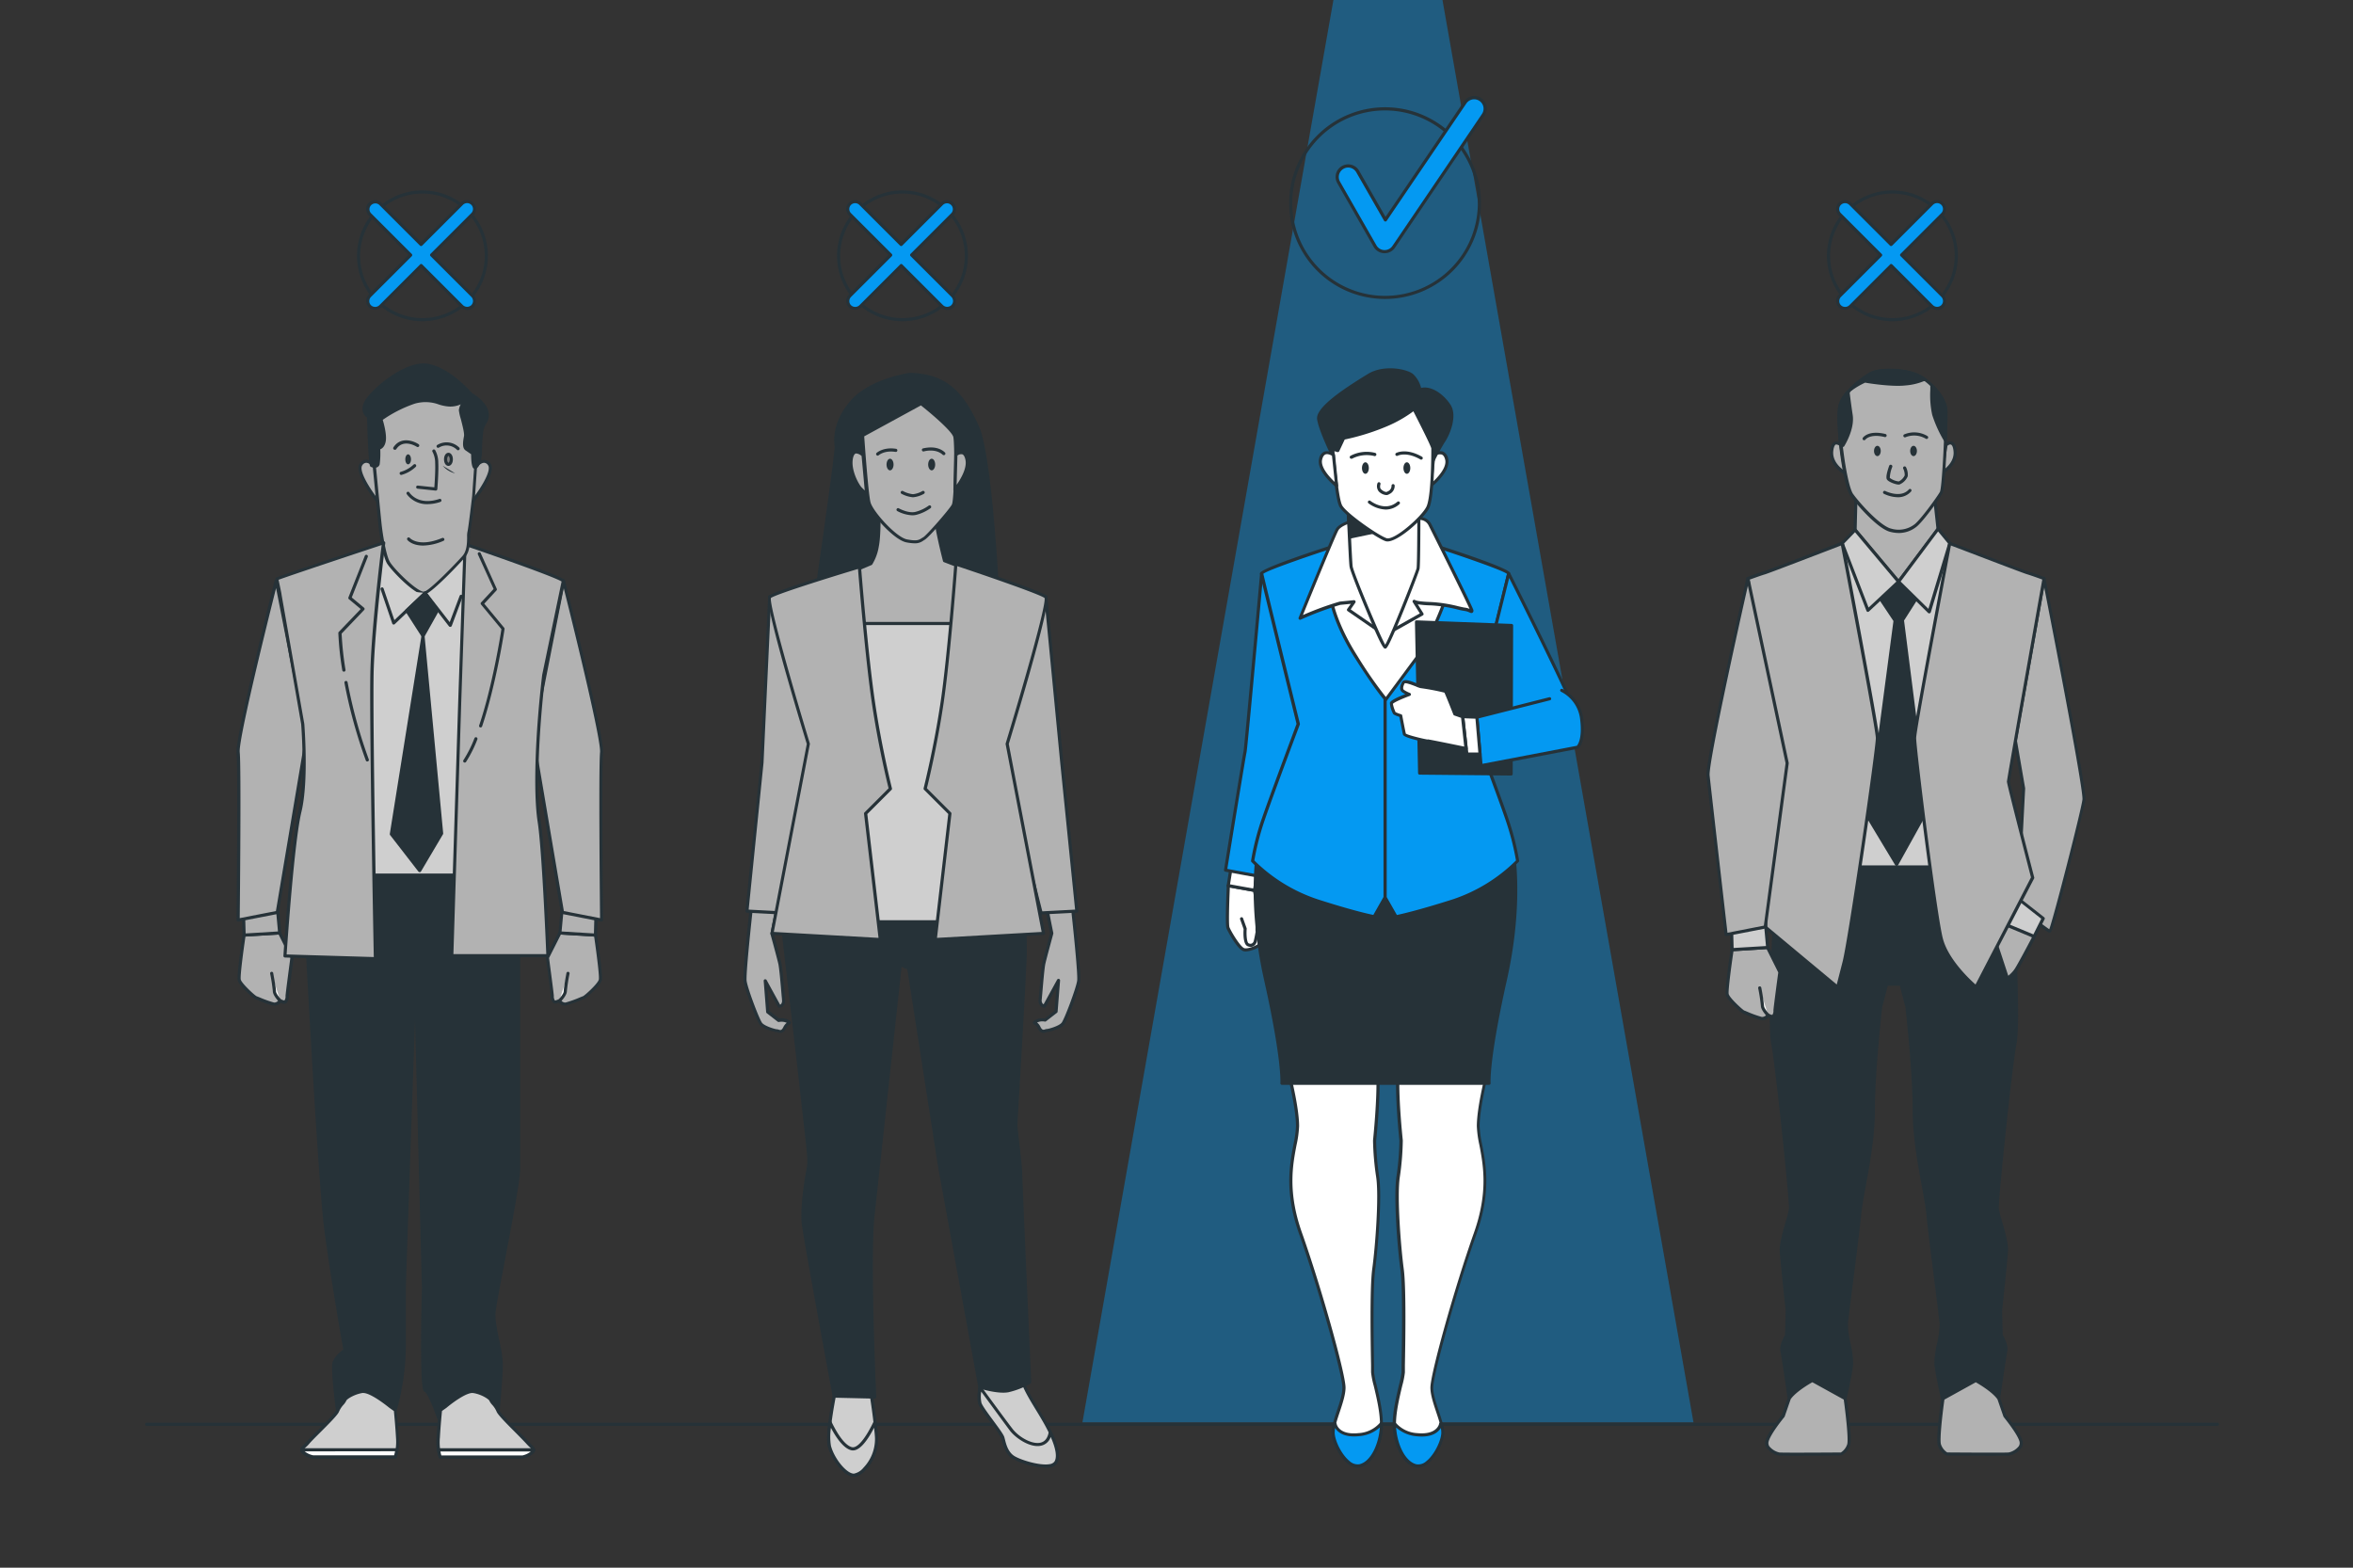 <svg xmlns="http://www.w3.org/2000/svg" width="839" height="559" fill="none"><rect width="100%" height="100%" fill="#333333" stroke="none"/><path fill="#263238" d="M790.674 508.422H52.287a.559.559 0 0 1 0-1.118h738.387c.148 0 .291.059.396.163a.563.563 0 0 1 0 .791.56.56 0 0 1-.396.164M150.628 114.539a23.35 23.35 0 0 1-12.964-3.93 23.32 23.32 0 0 1-9.923-23.941 23.337 23.337 0 0 1 18.335-18.324 23.35 23.35 0 0 1 23.955 9.917 23.3 23.3 0 0 1 3.933 12.957 23.35 23.35 0 0 1-6.845 16.481 23.38 23.38 0 0 1-16.491 6.84m0-45.525a22.23 22.23 0 0 0-12.343 3.742 22.205 22.205 0 0 0-9.446 22.793 22.213 22.213 0 0 0 17.455 17.445 22.23 22.23 0 0 0 12.836-1.263 22.2 22.2 0 0 0 9.971-8.178 22.2 22.2 0 0 0 3.744-12.335 22.22 22.22 0 0 0-6.514-15.694 22.24 22.24 0 0 0-15.703-6.51"/><path fill="#0499F2" d="m153.906 90.927 14.543-14.534a2.65 2.65 0 0 0 .554-2.895 2.66 2.66 0 0 0-2.464-1.619 2.65 2.65 0 0 0-1.871.791l-14.543 14.534-14.542-14.534a2.656 2.656 0 0 0-4.528 1.882c.001.704.282 1.378.78 1.874l14.543 14.534-14.543 14.535a2.648 2.648 0 0 0 2.887 4.355c.325-.144.617-.351.861-.61l14.542-14.534 14.543 14.534a2.66 2.66 0 0 0 1.891.836 2.65 2.65 0 0 0 1.856-4.581z"/><path fill="#263238" d="M166.547 110.525a3.18 3.18 0 0 1-2.237-.939l-14.152-14.12-14.128 14.098a3.36 3.36 0 0 1-4.542 0 3.2 3.2 0 0 1-.697-1.041 3.22 3.22 0 0 1 0-2.457c.162-.389.399-.743.697-1.041l14.129-14.12-14.129-14.087a3.21 3.21 0 1 1 4.542-4.54l14.128 14.11 14.118-14.11a3.212 3.212 0 0 1 5.482 2.27 3.2 3.2 0 0 1-.94 2.27l-14.129 14.109 14.129 14.165a3.207 3.207 0 0 1-2.238 5.478zm-16.389-16.4a.55.55 0 0 1 .392.156l14.543 14.534a2.15 2.15 0 0 0 2.953 0 2.103 2.103 0 0 0 0-2.963l-14.543-14.534a.57.57 0 0 1 0-.793l14.543-14.535a2.09 2.09 0 0 0-1.486-3.566 2.1 2.1 0 0 0-1.479.615l-14.542 14.534a.56.56 0 0 1-.794 0l-14.543-14.534a2.093 2.093 0 0 0-3.465 1.54 2.1 2.1 0 0 0 .545 1.445l14.543 14.534a.57.57 0 0 1 0 .794l-14.543 14.534a2.103 2.103 0 0 0 0 2.962 2.146 2.146 0 0 0 2.953 0l14.543-14.534a.56.56 0 0 1 .38-.19M321.795 114.539a23.35 23.35 0 0 1-12.964-3.93 23.32 23.32 0 0 1-9.923-23.941 23.337 23.337 0 0 1 18.335-18.324 23.35 23.35 0 0 1 23.955 9.917 23.3 23.3 0 0 1 3.933 12.957 23.35 23.35 0 0 1-6.845 16.481 23.38 23.38 0 0 1-16.491 6.84m0-45.525a22.23 22.23 0 0 0-12.343 3.742 22.205 22.205 0 0 0-9.446 22.793 22.213 22.213 0 0 0 17.455 17.445 22.23 22.23 0 0 0 12.836-1.263 22.2 22.2 0 0 0 9.971-8.178 22.2 22.2 0 0 0 3.744-12.335 22.22 22.22 0 0 0-6.514-15.694 22.24 22.24 0 0 0-15.703-6.51"/><path fill="#0499F2" d="m325.073 90.927 14.543-14.534a2.66 2.66 0 0 0-3.781-3.723l-14.543 14.534-14.543-14.534a2.652 2.652 0 0 0-3.747 3.757l14.543 14.533-14.543 14.535a2.648 2.648 0 0 0 2.887 4.355 2.65 2.65 0 0 0 .86-.61l14.543-14.534 14.543 14.534a2.66 2.66 0 0 0 1.875.779 2.64 2.64 0 0 0 1.878-.774 2.66 2.66 0 0 0 .78-1.874 2.66 2.66 0 0 0-.774-1.876z"/><path fill="#263238" d="M337.715 110.525a3.2 3.2 0 0 1-2.238-.939l-14.151-14.12-14.129 14.098a3.356 3.356 0 0 1-4.542 0 3.23 3.23 0 0 1 0-4.539l14.129-14.12-14.129-14.087a3.21 3.21 0 0 1 2.271-5.48c.852 0 1.669.339 2.271.94l14.129 14.11 14.118-14.11a3.212 3.212 0 0 1 5.482 2.27c0 .852-.338 1.668-.941 2.27l-14.117 14.109 14.117 14.165a3.2 3.2 0 0 1 .704 3.482 3.21 3.21 0 0 1-2.941 1.996zm-16.389-16.4a.55.55 0 0 1 .392.156l14.542 14.534a2.15 2.15 0 0 0 2.954 0 2.103 2.103 0 0 0 0-2.963l-14.543-14.534a.56.56 0 0 1-.123-.612.6.6 0 0 1 .123-.181l14.543-14.535a2.09 2.09 0 0 0-2.954-2.951l-14.542 14.534a.56.56 0 0 1-.795 0l-14.542-14.534a2.094 2.094 0 0 0-3.558 1.512 2.1 2.1 0 0 0 .627 1.473l14.542 14.534a.583.583 0 0 1 0 .794l-14.542 14.534a2.1 2.1 0 0 0 0 2.962 2.156 2.156 0 0 0 2.964 0l14.543-14.534a.56.56 0 0 1 .369-.19M674.769 114.539a23.35 23.35 0 0 1-12.964-3.93 23.32 23.32 0 0 1-9.923-23.941c.9-4.524 3.123-8.68 6.386-11.941a23.345 23.345 0 0 1 35.904 3.534 23.3 23.3 0 0 1 3.932 12.957 23.35 23.35 0 0 1-6.844 16.481 23.38 23.38 0 0 1-16.491 6.84m0-45.525a22.214 22.214 0 0 0-20.526 13.707 22.198 22.198 0 0 0 16.192 30.273 22.216 22.216 0 0 0 22.807-9.441 22.2 22.2 0 0 0 3.744-12.335 22.22 22.22 0 0 0-6.514-15.694 22.25 22.25 0 0 0-15.703-6.51"/><path fill="#0499F2" d="m678.047 90.927 14.542-14.534a2.654 2.654 0 0 0-.028-3.75 2.653 2.653 0 0 0-3.753.027l-14.542 14.534-14.543-14.534a2.66 2.66 0 0 0-3.873-.114 2.67 2.67 0 0 0-.779 1.96 2.67 2.67 0 0 0 .893 1.91l14.543 14.534-14.543 14.534a2.66 2.66 0 0 0-.774 1.877 2.64 2.64 0 0 0 .78 1.874 2.65 2.65 0 0 0 2.893.571c.322-.134.614-.33.86-.576l14.543-14.534 14.542 14.534a2.652 2.652 0 0 0 3.748-3.746z"/><path fill="#263238" d="M690.688 110.525a3.2 3.2 0 0 1-2.238-.939l-14.162-14.12-14.118 14.098a3.354 3.354 0 0 1-4.541 0 3.2 3.2 0 0 1-.941-2.27 3.212 3.212 0 0 1 .941-2.269l14.117-14.098-14.117-14.11a3.206 3.206 0 0 1 0-4.538 3.21 3.21 0 0 1 4.541 0l14.118 14.109 14.129-14.11a3.212 3.212 0 0 1 5.482 2.27c0 .852-.338 1.668-.941 2.27L678.83 90.927l14.128 14.165a3.2 3.2 0 0 1 .704 3.482 3.21 3.21 0 0 1-2.941 1.996zm-16.4-16.4a.56.56 0 0 1 .403.156l14.542 14.534a2.16 2.16 0 0 0 2.965 0 2.103 2.103 0 0 0 0-2.963l-14.543-14.534a.57.57 0 0 1 0-.793l14.543-14.535a2.093 2.093 0 0 0-.006-2.957 2.093 2.093 0 0 0-2.959.006l-14.542 14.534a.56.56 0 0 1-.795 0l-14.542-14.534a2.1 2.1 0 0 0-1.485-.599 2.1 2.1 0 0 0-1.474.627 2.078 2.078 0 0 0-.432 2.283c.107.253.264.482.46.674l14.542 14.534a.55.55 0 0 1 .166.397.57.57 0 0 1-.166.397l-14.542 14.534a2.1 2.1 0 0 0 0 2.962 2.145 2.145 0 0 0 2.953 0l14.543-14.534a.52.52 0 0 1 .369-.19"/><path fill="#0499F2" d="M603.833 507.158H385.962L475.455 0h38.885z" opacity=".4"/><path fill="#263238" d="m717.378 319.122-2.349-13.17h-79.426l-2.349 13.17s-2.819 44.284-1.174 52.904c1.644 8.619 6.577 56.269 6.342 58.896s-3.523 11.012-3.289 15.093c.235 4.081 2.137 21.309 2.137 21.309l-.235 8.866s-2.114 3.354-1.644 5.5 2.584 17.005 2.584 17.005 6.343-6.708 8.222-6.462 11.746 6.462 11.746 6.462 2.114-9.335 2.349-12.454c.235-3.12-2.114-11.013-1.879-14.121s3.994-31.125 4.698-38.783 4.934-23.478 4.934-37.599 2.584-36.625 2.584-36.625l2.114-8.139h5.168l2.115 8.139s2.584 22.505 2.584 36.625 4.228 29.929 4.933 37.599 4.475 35.664 4.698 38.783-2.114 11.013-1.879 14.121 2.349 12.454 2.349 12.454 9.867-6.227 11.746-6.462c1.88-.235 8.222 6.462 8.222 6.462s2.115-14.847 2.585-17.005-1.645-5.5-1.645-5.5l-.235-8.866s1.88-17.228 2.114-21.298c.235-4.069-3.054-12.454-3.288-15.093-.235-2.638 4.698-50.31 6.342-58.896 1.645-8.586-1.174-52.915-1.174-52.915"/><path fill="#263238" d="M637.975 499.243h-.168a.53.53 0 0 1-.391-.447c0-.146-2.115-14.847-2.573-16.96-.459-2.113 1.23-5.11 1.633-5.792l.235-8.709c0-.1-1.88-17.217-2.114-21.242-.157-2.616 1.118-6.898 2.08-10.341a34 34 0 0 0 1.208-4.819c.224-2.549-4.709-50.22-6.331-58.74-1.622-8.519 1.051-51.249 1.118-53.06l2.361-13.226a.55.55 0 0 1 .548-.458h79.425a.546.546 0 0 1 .548.458l2.361 13.17c.112 1.811 2.808 44.463 1.118 53.06s-6.555 56.191-6.331 58.74a36 36 0 0 0 1.208 4.819c.996 3.443 2.237 7.725 2.081 10.341-.235 4.047-2.092 21.164-2.115 21.343l.235 8.631c.403.682 2.092 3.667 1.634 5.791s-2.551 16.77-2.573 16.96a.56.56 0 0 1-.39.44.57.57 0 0 1-.572-.138c-2.954-3.119-6.712-6.395-7.742-6.294-1.286.167-7.752 4.002-11.522 6.383a.557.557 0 0 1-.85-.346c-.078-.38-2.125-9.414-2.36-12.533.062-2.43.38-4.847.95-7.211.542-2.266.853-4.581.929-6.909-.101-1.353-.873-7.446-1.768-14.534-1.185-9.347-2.528-19.945-2.93-24.272-.235-2.594-.884-6.149-1.634-10.263-1.476-8.027-3.3-18.022-3.3-27.38 0-13.93-2.55-36.335-2.584-36.559l-1.991-7.647h-4.296l-2.013 7.726c0 .145-2.562 22.55-2.562 36.48 0 9.358-1.824 19.353-3.3 27.391-.75 4.103-1.399 7.658-1.633 10.252-.403 4.327-1.746 14.925-2.931 24.272-.895 7.066-1.667 13.159-1.768 14.534.076 2.328.387 4.643.929 6.909a34.5 34.5 0 0 1 .951 7.211c-.235 3.119-2.238 12.153-2.361 12.533a.556.556 0 0 1-.598.434.55.55 0 0 1-.252-.088c-3.77-2.381-10.236-6.216-11.511-6.383-.985-.134-4.788 3.175-7.753 6.294a.56.56 0 0 1-.335.179m8.144-7.591h.145c1.723.223 8.95 4.639 11.31 6.126.503-2.292 1.969-9.078 2.159-11.593a34.5 34.5 0 0 0-.929-6.921 34.5 34.5 0 0 1-.95-7.211c.1-1.375.883-7.479 1.778-14.534 1.186-9.346 2.528-19.934 2.92-24.238.246-2.639.895-6.216 1.656-10.353 1.465-7.993 3.277-17.888 3.277-27.19 0-13.986 2.562-36.469 2.584-36.692l2.137-8.218a.54.54 0 0 1 .537-.413h5.168a.556.556 0 0 1 .548.413l2.115 8.139c0 .302 2.595 22.785 2.595 36.771 0 9.258 1.823 19.197 3.278 27.179.76 4.148 1.409 7.725 1.655 10.364.392 4.304 1.734 14.892 2.92 24.238.895 7.077 1.678 13.181 1.779 14.534a33.8 33.8 0 0 1-.951 7.211 34.5 34.5 0 0 0-.929 6.921c.191 2.515 1.656 9.29 2.171 11.593 2.371-1.487 9.575-5.903 11.298-6.126s5.84 3.7 7.898 5.802c.514-3.533 2.036-14.075 2.427-15.898.347-1.587-1.006-4.215-1.566-5.098a.6.6 0 0 1-.089-.279l-.235-8.855c0-.246 1.89-17.351 2.114-21.354.146-2.437-1.118-6.618-2.036-9.972a35 35 0 0 1-1.242-5.031c-.257-2.829 4.677-50.31 6.343-59.053 1.6-8.363-1.118-51.35-1.174-52.736l-2.238-12.678h-78.496l-2.238 12.7c0 .38-2.785 44.262-1.174 52.714 1.678 8.776 6.6 56.224 6.354 59.053a35 35 0 0 1-1.253 5.031c-.974 3.354-2.238 7.535-2.036 9.972.223 4.003 2.092 21.108 2.114 21.242l-.235 8.944a.5.5 0 0 1-.089.28c-.549.883-1.913 3.51-1.567 5.098.392 1.822 1.925 12.365 2.428 15.898 1.969-2.013 5.951-5.78 7.719-5.78"/><path fill="#B2B2B2" d="m637.976 498.684-2.148 6.194s-4.777 5.735-5.739 8.798c-.962 3.064 3.255 4.584 4.217 4.785s22.195 0 22.195 0a5.93 5.93 0 0 0 2.673-3.253c.772-2.303-1.23-16.524-1.23-16.524l-11.746-6.462s-6.086 3.32-8.222 6.462"/><path fill="#263238" d="M640.783 519.099c-3.479 0-6.231 0-6.589-.09a7.54 7.54 0 0 1-4.341-2.795 3.28 3.28 0 0 1-.302-2.705c.929-2.963 5.18-8.173 5.784-8.944l2.114-6.105a.3.3 0 0 1 .067-.123c2.238-3.22 8.155-6.506 8.413-6.641a.54.54 0 0 1 .537 0l11.746 6.462a.54.54 0 0 1 .279.414c.213 1.465 2.003 14.422 1.22 16.77a6.44 6.44 0 0 1-2.965 3.567.6.6 0 0 1-.246.067c-2.215.056-9.911.123-15.717.123m-2.305-20.124-2.114 6.115a.6.6 0 0 1-.101.179s-4.72 5.691-5.593 8.609a2.14 2.14 0 0 0 .19 1.8 6.47 6.47 0 0 0 3.591 2.236c.806.122 13.502.055 21.948 0a5.5 5.5 0 0 0 2.238-2.874c.526-1.565-.437-10.308-1.22-15.987l-11.186-6.183c-1.208.66-5.929 3.455-7.753 6.071z"/><path fill="#B2B2B2" d="m712.691 498.684 2.137 6.194s4.788 5.735 5.738 8.798c.951 3.064-3.244 4.584-4.206 4.785s-22.194 0-22.194 0a5.98 5.98 0 0 1-2.685-3.253c-.761-2.303 1.242-16.524 1.242-16.524l11.746-6.462s6.074 3.32 8.222 6.462"/><path fill="#263238" d="M709.883 519.099c-5.75 0-13.503-.068-15.729-.079a.7.7 0 0 1-.246-.067 6.5 6.5 0 0 1-2.953-3.566c-.783-2.359 1.007-15.317 1.208-16.77a.556.556 0 0 1 .291-.414l11.746-6.462a.54.54 0 0 1 .537 0c.246.134 6.22 3.421 8.412 6.641a.27.27 0 0 1 .067.123l2.115 6.104c.604.738 4.843 5.948 5.772 8.944a3.202 3.202 0 0 1-.302 2.706 7.53 7.53 0 0 1-4.329 2.795c-.37.022-3.11.045-6.589.045m-15.572-1.197c8.446.067 21.143.134 21.948 0a6.3 6.3 0 0 0 3.58-2.236 2.13 2.13 0 0 0 .201-1.8c-.917-2.918-5.593-8.552-5.593-8.608a.6.6 0 0 1-.101-.179l-2.114-6.116c-1.823-2.616-6.555-5.411-7.73-6.082l-11.187 6.183c-.794 5.679-1.745 14.422-1.219 15.987a5.5 5.5 0 0 0 2.215 2.851"/><path fill="#CFCFCF" d="M660.964 309.071h32.911l4.34-113.298-6.175-2.739h-30.394l-8.222 4.796z"/><path fill="#263238" d="M693.875 309.686h-32.911a.57.57 0 0 1-.559-.525l-7.54-111.275a.55.55 0 0 1 .06-.296.55.55 0 0 1 .208-.218l8.234-4.797a.5.5 0 0 1 .279-.078h30.395a1 1 0 0 1 .235 0l6.163 2.75a.55.55 0 0 1 .336.526l-4.34 113.298a.565.565 0 0 1-.332.568.6.6 0 0 1-.228.047m-32.441-1.118h31.86l4.306-112.381-5.716-2.538h-30.092l-7.831 4.55z"/><path fill="#263238" d="m669.745 212.342 5.974 8.966-9.319 70.546 9.856 16.356 10.728-19.173-8.625-67.897 5.817-9.156-7.573-10.017z"/><path fill="#263238" d="M676.256 308.769a.56.56 0 0 1-.481-.268l-9.855-16.356a.55.55 0 0 1-.079-.369l9.297-70.334-5.862-8.787a.58.58 0 0 1 0-.626l6.857-10.375a.53.53 0 0 1 .459-.246.55.55 0 0 1 .458.212l7.574 10.062a.57.57 0 0 1 0 .637l-5.705 8.944 8.602 67.706a.6.6 0 0 1-.067.336l-10.661 19.185a.55.55 0 0 1-.481.279zm-9.285-17.038 9.263 15.372 10.18-18.178-8.603-67.718a.54.54 0 0 1 .078-.368l5.594-8.822-6.858-9.089-6.219 9.414 5.772 8.664a.5.5 0 0 1 .089.38z"/><path fill="#B2B2B2" d="m661.814 176.275-.347 12.667 15.493 18.469 14.073-18.816-1.409-13.192z"/><path fill="#263238" d="M676.961 207.948a.561.561 0 0 1-.436-.201l-15.483-18.47a.56.56 0 0 1-.134-.368l.347-12.667a.573.573 0 0 1 .548-.548l27.81-.872a.538.538 0 0 1 .571.492l1.409 13.192a.57.57 0 0 1-.112.403l-14.072 18.815a.55.55 0 0 1-.437.224zm-14.934-19.196 14.901 17.765 13.535-18.078-1.364-12.466-26.77.85z"/><path fill="#B2B2B2" d="M656.377 158.666s-2.841-2.66-3.266 2.236c-.426 4.897 4.799 7.759 4.799 7.759z"/><path fill="#263238" d="M657.91 169.254a.6.6 0 0 1-.268-.067c-.224-.123-5.594-3.052-5.079-8.296.157-1.923.694-3.029 1.633-3.354a2.76 2.76 0 0 1 2.562.749.6.6 0 0 1 .168.325l1.544 10.062a.61.61 0 0 1-.235.547.6.6 0 0 1-.325.034m-3.087-10.744a.7.7 0 0 0-.224 0c-.47.179-.805 1.118-.928 2.437-.269 3.209 2.08 5.49 3.501 6.552l-1.32-8.575a1.96 1.96 0 0 0-1.029-.414"/><path fill="#B2B2B2" d="M693.875 158.666s2.83-2.66 3.255 2.236-4.799 7.759-4.799 7.759z"/><path fill="#263238" d="M692.332 169.254a.6.6 0 0 1-.325-.101.57.57 0 0 1-.224-.547l1.533-10.062a.6.6 0 0 1 .168-.325 2.76 2.76 0 0 1 2.562-.749c.939.358 1.476 1.465 1.644 3.354.447 5.244-4.866 8.173-5.09 8.296a.6.6 0 0 1-.268.134m2.058-10.297-1.309 8.564c1.41-1.118 3.77-3.354 3.49-6.54-.112-1.364-.447-2.236-.917-2.437-.47-.202-.962.212-1.264.413"/><path fill="#B2B2B2" d="M666.658 133.444s-9.352 5.59-10.583 11.281 1.477 28.107 4.195 31.807c2.718 3.701 9.867 11.594 13.816 12.578a9.84 9.84 0 0 0 8.636-1.476c2.237-1.487 8.378-10.118 9.374-11.84s1.969-25.401 1.723-29.582-5.672-10.61-10.605-12.577-13.592-2.158-16.556-.191"/><path fill="#263238" d="M677.095 190.06a13 13 0 0 1-3.143-.425c-4.475-1.118-11.914-9.76-14.14-12.779-2.898-3.968-5.594-26.507-4.285-32.254s10.303-11.325 10.829-11.638c3.065-2.024 11.824-1.957 17.06.134s10.705 8.664 10.962 13.069c.224 3.712-.66 27.95-1.801 29.896-.995 1.733-7.215 10.464-9.553 12.018a10.07 10.07 0 0 1-5.929 1.979m-3.356-57.465c-2.875 0-5.459.425-6.712 1.308-.089 0-9.162 5.59-10.325 10.923-1.253 5.757 1.655 28.028 4.094 31.36 2.897 3.946 9.889 11.459 13.502 12.298a9.3 9.3 0 0 0 8.189-1.398c2.014-1.341 8.122-9.76 9.196-11.649.861-1.51 1.912-24.909 1.655-29.27-.235-3.98-5.504-10.196-10.258-12.096a26.8 26.8 0 0 0-9.341-1.465z"/><path fill="#263238" d="M688.852 137.514c0 2.314-.279 6.909.66 10.263a44.2 44.2 0 0 0 4.128 9.09c.19-4.841.269-9.134.179-10.7-.145-2.515-2.237-5.903-4.967-8.653"/><path fill="#263238" d="M693.64 157.47a.56.56 0 0 1-.481-.268c-1.74-2.906-3.144-6-4.184-9.224a32.7 32.7 0 0 1-.693-8.944v-1.486a.557.557 0 0 1 .673-.557c.109.022.21.076.289.154 3.009 2.985 4.967 6.429 5.123 9.011.09 1.532 0 5.657-.179 10.755a.564.564 0 0 1-.425.526zm-4.24-18.525v.134a31.9 31.9 0 0 0 .649 8.598 38.7 38.7 0 0 0 3.11 7.233c.134-4.092.179-7.39.101-8.664-.112-2.024-1.6-4.785-3.86-7.301M658.895 139.75a11.7 11.7 0 0 0-2.864 4.975c-.537 2.46-.325 8.072.302 13.942l.682.156s3.669-5.78 2.965-10.71c-.526-4.014-.906-7.245-1.085-8.363"/><path fill="#263238" d="M657.06 159.382h-.123l-.683-.156a.57.57 0 0 1-.436-.492c-.693-6.485-.805-11.762-.291-14.11a12.13 12.13 0 0 1 2.998-5.232.54.54 0 0 1 .582-.156.542.542 0 0 1 .391.469c.135 1.197.526 4.405 1.119 8.329.727 5.087-2.897 10.856-3.043 11.102a.6.6 0 0 1-.514.246m1.476-18.268a9.75 9.75 0 0 0-1.913 3.734c-.469 2.135-.369 7.166.247 13.204.827-1.454 3.154-5.982 2.606-9.861-.425-2.94-.738-5.478-.94-7.077M679.355 136.832c4.799-.57 6.488-1.554 6.488-1.554l.425.089a14.4 14.4 0 0 0-3.053-1.733c-4.934-1.978-13.592-2.157-16.557-.19a40.3 40.3 0 0 0-6.712 5.233c1.634-1.051 4.643-2.941 5.146-2.84.716.145 9.464 1.554 14.263.995"/><path fill="#263238" d="M660.013 139.236a.574.574 0 0 1-.549-.673.57.57 0 0 1 .147-.289 40.8 40.8 0 0 1 6.812-5.31c3.032-2.013 11.802-1.946 17.049.145a15.8 15.8 0 0 1 3.177 1.8.56.56 0 0 1 .19.682.566.566 0 0 1-.626.324h-.235a21.5 21.5 0 0 1-6.5 1.521c-4.776.57-13.424-.783-14.419-.995a28.8 28.8 0 0 0-4.743 2.761.6.6 0 0 1-.303.034m5.046-3.958h.156c.985.201 9.52 1.52 14.073.984 1.9-.165 3.776-.539 5.593-1.118a13 13 0 0 0-1.857-.95c-4.888-1.946-13.278-2.08-16.03-.235 0 0-.873.525-2.07 1.375zM676.983 172.787c-1.063 0-3.647-.95-4.172-1.834-.526-.883.29-3.354.794-4.841a.587.587 0 0 1 .744-.374.6.6 0 0 1 .341.294.6.6 0 0 1 .033.449 11.7 11.7 0 0 0-.883 3.925 6.5 6.5 0 0 0 3.199 1.263 4.57 4.57 0 0 0 2.114-2.147 5 5 0 0 0-.537-2.426.58.58 0 0 1 .28-.749.56.56 0 0 1 .738.28 5.8 5.8 0 0 1 .593 3.208 5.37 5.37 0 0 1-2.964 2.93zM676.681 177.304a11.9 11.9 0 0 1-4.911-1.208.5.5 0 0 1-.188-.129.55.55 0 0 1-.096-.639.56.56 0 0 1 .788-.227s5.436 2.717 8.356-.57a.54.54 0 0 1 .595-.165q.105.035.188.109a.57.57 0 0 1 0 .794 6.15 6.15 0 0 1-4.732 2.035M670.607 160.802c0 1.006-.537 1.833-1.197 1.833s-1.197-.827-1.197-1.833.537-1.834 1.197-1.834 1.197.817 1.197 1.834M683.505 160.802c0 1.006-.537 1.833-1.197 1.833s-1.197-.827-1.197-1.833.537-1.834 1.197-1.834 1.197.817 1.197 1.834M664.678 156.978a.67.67 0 0 1-.314-.089.57.57 0 0 1-.145-.771c.078-.123 1.98-2.851 8.077-1.364a.56.56 0 0 1-.053 1.096.6.6 0 0 1-.216-.012c-5.269-1.286-6.868.883-6.879.906a.58.58 0 0 1-.47.234M686.972 156.52a.6.6 0 0 1-.302-.089 8.16 8.16 0 0 0-7.226-.526.558.558 0 0 1-.459-1.017 9.19 9.19 0 0 1 8.289.603.562.562 0 0 1-.035.959.56.56 0 0 1-.267.07"/><path fill="#CFCFCF" d="m676.96 207.411-10.918 10.208-9.195-23.903 4.62-4.774z"/><path fill="#263238" d="M666.042 218.178h-.123a.6.6 0 0 1-.402-.347l-9.196-23.903a.54.54 0 0 1 .123-.581l4.62-4.785a.6.6 0 0 1 .425-.168.56.56 0 0 1 .403.201l15.494 18.47a.573.573 0 0 1 0 .771l-10.963 10.174a.53.53 0 0 1-.381.168m-8.546-24.328 8.77 22.796 9.923-9.279-14.756-17.586z"/><path fill="#CFCFCF" d="m676.961 207.411 10.907 10.733 7.372-24.428-4.206-5.121z"/><path fill="#263238" d="M687.867 218.703a.56.56 0 0 1-.391-.156l-10.907-10.733a.56.56 0 0 1 0-.738l14.073-18.816a.56.56 0 0 1 .436-.224.627.627 0 0 1 .447.202l4.207 5.131a.54.54 0 0 1 .1.515l-7.372 24.428a.6.6 0 0 1-.403.38zm-10.168-11.348 9.9 9.738 7.025-23.254-3.568-4.338z"/><path fill="#B2B2B2" d="M656.847 193.716s12.574 65.962 12.574 69.439-9.598 71.038-11.892 79.948l-2.237 8.944-25.83-21.477s2.752-53.664 2.752-54.592-8.949-69.662-8.949-69.662 4.34-1.599 5.94-2.057c1.599-.459 27.642-10.543 27.642-10.543"/><path fill="#263238" d="M655.247 352.572a.54.54 0 0 1-.358-.134l-25.83-21.51a.6.6 0 0 1-.149-.208.6.6 0 0 1-.052-.25c.95-18.548 2.74-53.81 2.751-54.57-.055-1.118-5.85-46.006-8.949-69.595a.56.56 0 0 1 .436-.593c.179-.067 4.386-1.61 5.985-2.068 1.6-.459 27.352-10.386 27.609-10.487a.5.5 0 0 1 .47 0 .56.56 0 0 1 .28.38c.514 2.694 12.585 66.107 12.585 69.54 0 3.868-9.755 71.697-11.903 80.082l-2.237 8.944a.53.53 0 0 1-.37.391.44.44 0 0 1-.268.078m-25.248-22.281 24.924 20.761 2.069-8.061c2.148-8.351 11.869-75.945 11.869-79.803 0-2.638-8.065-45.681-12.439-68.667-4.072 1.565-25.596 9.849-27.072 10.274-1.275.369-4.363 1.487-5.493 1.89 1.119 8.854 8.871 68.388 8.871 69.316s-2.494 49.661-2.729 54.29"/><path fill="#B2B2B2" d="M725.309 333.902s-5.179 10.062-6.555 11.985a11.5 11.5 0 0 1-2.953 2.951l-5.113-15.54 5.706-4.718z"/><path fill="#263238" d="M715.801 349.397a.6.6 0 0 1-.19 0 .53.53 0 0 1-.336-.357l-5.123-15.541a.57.57 0 0 1 .179-.603l5.705-4.718a.56.56 0 0 1 .649 0l8.949 5.321a.56.56 0 0 1 .213.738c-.213.414-5.213 10.062-6.6 12.052a12.1 12.1 0 0 1-3.11 3.097.6.6 0 0 1-.336.011m-4.475-15.909 4.755 14.445a11.4 11.4 0 0 0 2.237-2.37c1.119-1.677 5.236-9.459 6.276-11.449l-8.122-4.863z"/><path fill="#B2B2B2" d="M728.845 206.282s14.777 74.906 14.24 78.909c-.537 4.002-11.31 46.553-12.115 46.855s-11.578-8.944-11.578-8.944l2.148-41.947-2.965-17.218z"/><path fill="#263238" d="M730.981 332.583c-.514 0-2.293-.817-11.958-9.023a.53.53 0 0 1-.19-.447l2.147-41.925-2.953-17.161a.6.6 0 0 1 0-.19l10.225-57.655a.56.56 0 0 1 .193-.326c.1-.083.225-.13.355-.133a.57.57 0 0 1 .548.447c.604 3.064 14.789 75.018 14.252 79.099-.067.447-10.896 46.743-12.496 47.28a.6.6 0 0 1-.123.034m-11.019-9.693a126 126 0 0 0 10.728 8.452c1.566-4.103 11.254-41.825 11.836-46.218.403-3.008-8.446-49.293-13.659-75.812l-9.721 54.625 2.953 17.128v.123z"/><path fill="#CFCFCF" d="m728.543 327.44-3.233 6.462-9.688-4.036 2.953-10.23z"/><path fill="#263238" d="M725.31 334.461a.5.5 0 0 1-.213 0l-9.698-4.036a.561.561 0 0 1-.314-.671l2.954-10.23a.563.563 0 0 1 .883-.279l9.968 7.826a.566.566 0 0 1 .156.693l-3.233 6.451a.55.55 0 0 1-.503.246m-9.016-4.919 8.748 3.644 2.796-5.59-8.949-7.021z"/><path fill="#B2B2B2" d="M695.239 193.716s-12.562 65.962-12.562 69.439 7.226 62.608 9.508 71.552c2.283 8.944 12.395 17.228 12.395 17.228l20.136-39.018s-8.613-33.272-8.613-34.188 12.685-72.447 12.685-72.447-4.351-1.599-5.951-2.057-27.598-10.509-27.598-10.509"/><path fill="#263238" d="M704.581 352.494a.52.52 0 0 1-.358-.134c-.414-.335-10.269-8.53-12.574-17.508-2.237-8.675-9.531-67.84-9.531-71.697 0-3.432 12.059-66.845 12.574-69.54a.55.55 0 0 1 .28-.38.5.5 0 0 1 .469 0c.269.101 26.054 10.062 27.609 10.487s5.806 2.001 5.985 2.068a.56.56 0 0 1 .358.626c-4.34 24.485-12.585 71.128-12.674 72.38.089.95 5.19 20.862 8.602 34.009a.6.6 0 0 1 0 .392l-20.248 38.973a.56.56 0 0 1-.38.291zm-8.949-158.007c-4.296 22.986-12.395 66.007-12.395 68.668 0 3.835 7.282 62.776 9.497 71.418 1.913 7.468 9.587 14.634 11.668 16.479l19.778-38.202c-1.555-6.015-8.58-33.193-8.58-34.121s10.314-59.131 12.607-72.078c-1.118-.425-4.195-1.52-5.459-1.889-1.488-.425-23.011-8.709-27.083-10.23z"/><path fill="#B2B2B2" d="m630.301 337.86 4.419 8.832s-1.734 12.879-1.734 13.651c0 .771-.191 2.493-1.343 2.113l-1.118-.392a2.72 2.72 0 0 1-2.305 1.118 56 56 0 0 1-6.343-2.303c-.581-.19-5.593-4.606-5.962-6.339s1.723-15.954 1.723-15.954z"/><path fill="#263238" d="M628.455 363.797h-.346a35.6 35.6 0 0 1-5.392-1.912c-.526-.212-.906-.369-1.052-.413-.761-.257-5.895-4.797-6.332-6.708-.391-1.778 1.499-14.691 1.723-16.155a.544.544 0 0 1 .515-.47l12.697-.771a.53.53 0 0 1 .525.301l4.475 8.844a.64.64 0 0 1 0 .324c-.693 5.154-1.723 13.014-1.734 13.573a3.29 3.29 0 0 1-.85 2.493 1.35 1.35 0 0 1-1.231.145l-.794-.268a3.15 3.15 0 0 1-2.204 1.017m-10.358-24.596c-.839 5.635-1.936 14.087-1.712 15.205.313 1.42 4.911 5.59 5.593 5.948.135 0 .549.201 1.119.436a39 39 0 0 0 5.124 1.833 2.13 2.13 0 0 0 1.767-.928.56.56 0 0 1 .638-.201l1.118.38h.213a2.42 2.42 0 0 0 .391-1.576c0-.76 1.455-11.616 1.723-13.55l-4.184-8.352z"/><path fill="#fff" d="M630.491 362.064s-2.114-2.113-2.114-3.454-.962-6.339-.962-6.339"/><path fill="#263238" d="M630.491 362.623a.56.56 0 0 1-.391-.156c-.235-.235-2.238-2.326-2.238-3.857a61 61 0 0 0-.95-6.239.54.54 0 0 1 .235-.567.5.5 0 0 1 .201-.081.55.55 0 0 1 .42.081.55.55 0 0 1 .24.355c.434 2.132.759 4.285.973 6.451 0 .805 1.197 2.303 1.947 3.063a.56.56 0 0 1 .117.604.56.56 0 0 1-.509.346z"/><path fill="#CFCFCF" d="m617.414 331.129.19 7.491 12.697-.76-.962-10.375z"/><path fill="#263238" d="M617.604 339.179a.52.52 0 0 1-.369-.145.6.6 0 0 1-.19-.392l-.191-7.501a.57.57 0 0 1 .403-.548l11.914-3.645a.56.56 0 0 1 .481.067.59.59 0 0 1 .246.414l.962 10.375a.55.55 0 0 1-.134.413.564.564 0 0 1-.392.202l-12.696.76zm.38-7.636.168 6.484 11.534-.693-.839-9.123z"/><path fill="#B2B2B2" d="M623.254 206.282s-14.767 65.012-14.207 70.322 6.421 56.649 6.421 56.649l13.95-2.716 7.83-58.405z"/><path fill="#263238" d="M615.468 333.812a.52.52 0 0 1-.336-.111.58.58 0 0 1-.224-.38c0-.515-5.873-51.429-6.421-56.661s13.614-67.84 14.218-70.501a.55.55 0 0 1 .549-.436.56.56 0 0 1 .548.447l13.994 65.851q.009.094 0 .19l-7.83 58.404a.56.56 0 0 1-.448.47l-13.95 2.716zm7.763-124.925c-5.202 23.031-14.05 63.726-13.636 67.65.525 4.931 5.705 50.31 6.365 56.057l12.965-2.527 7.753-57.912z"/><path fill="#fff" d="M447.288 317.512s1.174 7.591 1.309 8.24c.134.648-.649 4.874-.392 6.92 0 0 1.801 2.695 1.544 3.6s-4.363 2.817-6.164 2.426-5.258-6.54-5.772-7.826.134-15.048.134-15.048z"/><path fill="#263238" d="M444.11 339.268a2.5 2.5 0 0 1-.604-.067c-2.237-.469-5.772-7.133-6.175-8.161-.537-1.319 0-12.958.09-15.283a.51.51 0 0 1 .201-.403.6.6 0 0 1 .447-.123l9.353 1.677a.58.58 0 0 1 .458.47c.403 2.627 1.197 7.725 1.298 8.217a10 10 0 0 1-.146 2.236 27 27 0 0 0-.246 4.618c.616.927 1.824 2.951 1.533 3.935-.38 1.252-4.128 2.873-6.209 2.884m-5.593-22.818c-.291 6.417-.436 13.416-.134 14.176.637 1.599 3.993 7.189 5.369 7.491 1.544.335 5.213-1.431 5.504-2.069a8.3 8.3 0 0 0-1.465-3.108.6.6 0 0 1-.09-.234 25.3 25.3 0 0 1 .235-5.009q.137-.94.157-1.889c-.112-.559-1.007-6.284-1.253-7.826z"/><path fill="#fff" d="M448.204 332.627s-.38 2.236-.637 3.086a1.74 1.74 0 0 1-1.001 1.2 1.74 1.74 0 0 1-1.561-.082c-1.421-.637-1.029-5.646-1.029-5.646l-1.287-3.589"/><path fill="#263238" d="M445.912 337.636a2.7 2.7 0 0 1-1.119-.268c-1.589-.716-1.466-4.685-1.365-6.071l-1.242-3.477a.565.565 0 0 1 .141-.615.56.56 0 0 1 .624-.093.56.56 0 0 1 .287.328l1.286 3.589a.8.8 0 0 1 0 .234c-.167 2.18.079 4.808.694 5.087a1.27 1.27 0 0 0 1.119.079 1.325 1.325 0 0 0 .693-.872c.246-.861.627-2.997.627-3.019a.57.57 0 0 1 .649-.458.57.57 0 0 1 .458.648c0 .089-.391 2.236-.66 3.13a2.45 2.45 0 0 1-1.297 1.588 2.2 2.2 0 0 1-.895.19"/><path fill="#fff" d="m439.378 306.69-1.432 9.1 9.341 1.677 1.443-8.15z"/><path fill="#263238" d="M447.288 318.026h-.101l-9.341-1.632a.56.56 0 0 1-.458-.637l1.443-9.101a.52.52 0 0 1 .246-.38.6.6 0 0 1 .458-.078l9.341 2.638a.57.57 0 0 1 .403.638l-1.443 8.038a.55.55 0 0 1-.224.369.58.58 0 0 1-.324.145m-8.703-2.694 8.255 1.487 1.253-7.099-8.256-2.27z"/><path fill="#0499F2" d="M449.871 204.505s-5.694 62.898-5.94 63.614-6.947 42.16-6.947 42.16l13.178 2.392s15.337-50.31 15.583-51.495-10.549-52.702-10.549-52.702z"/><path fill="#263238" d="M450.162 313.23h-.1l-13.178-2.426a.54.54 0 0 1-.357-.225.56.56 0 0 1-.091-.412c1.119-6.932 6.712-41.523 6.97-42.249.223-1.118 3.971-42.037 5.906-63.492a.57.57 0 0 1 .336-.458.56.56 0 0 1 .559.067l5.325 3.969c.11.081.186.201.213.335 2.539 12.108 10.795 51.708 10.549 52.926s-14.968 49.539-15.595 51.574a.554.554 0 0 1-.537.391m-12.54-3.41 12.149 2.236c5.336-17.474 15.214-49.974 15.426-50.969 0-1.42-6.253-31.964-10.504-52.267l-4.352-3.253c-1.431 15.831-5.593 62.049-5.873 62.753-.234.872-4.53 27.212-6.846 41.5"/><path fill="#fff" d="M459.134 381.149s3.524 13.17 3.524 20.392-5.996 18.324 1.051 38.202 15.505 50.411 15.505 55.05c0 4.64-3.871 11.874-3.871 15.999s4.934 12.913 9.509 11.873 7.752-8.251 7.752-14.97-3.166-16.256-3.166-18.324-.704-28.721.347-36.726c1.052-8.005 2.473-26.072 1.41-33.037a97 97 0 0 1-1.052-12.902s1.757-16.267 1.052-25.3z"/><path fill="#263238" d="M484.102 523.313a5.8 5.8 0 0 1-3.568-1.453c-3.244-2.594-5.75-8.072-5.75-11.068 0-2.091.906-4.83 1.879-7.726s1.991-5.97 1.991-8.273c0-4.472-8.3-34.658-15.471-54.871-5.246-14.78-3.356-24.674-1.98-31.886.491-2.134.791-4.308.895-6.495 0-7.066-3.468-20.124-3.512-20.247a.565.565 0 0 1 .299-.643.6.6 0 0 1 .249-.061l32.061.257a.58.58 0 0 1 .559.525c.705 8.944-1.04 25.233-1.063 25.39a100 100 0 0 0 1.063 12.768c1.052 6.976-.336 25.032-1.41 33.182-.894 6.708-.514 27.402-.391 34.188v2.471c.192 1.511.495 3.006.906 4.472.951 4.002 2.237 9.481 2.237 13.852 0 6.574-3.132 14.377-8.188 15.518a3.7 3.7 0 0 1-.806.1m-24.241-141.594c.727 2.862 3.356 13.483 3.356 19.822a38 38 0 0 1-.906 6.708c-1.365 7.099-3.211 16.77 1.924 31.304 6.824 19.241 15.538 50.22 15.538 55.24 0 2.482-1.04 5.59-2.047 8.631-.94 2.806-1.823 5.456-1.823 7.368 0 2.694 2.371 7.826 5.324 10.196a4.22 4.22 0 0 0 3.502 1.118c4.374-.995 7.316-8.262 7.316-14.433 0-4.249-1.287-9.649-2.237-13.595a30 30 0 0 1-.929-4.729V486.9c-.134-7.524-.503-27.514.403-34.356 1.118-8.094 2.45-26.005 1.409-32.869a98 98 0 0 1-1.118-12.991c0-.224 1.678-15.775 1.118-24.742z"/><path fill="#0499F2" d="M484.506 511.574c-7.753.772-8.458-3.879-8.458-3.879l-.212-.067a13.2 13.2 0 0 0-.492 3.164c0 4.136 4.933 12.913 9.508 11.873 4.576-1.04 7.753-8.251 7.753-14.97v-.123a11.46 11.46 0 0 1-8.099 4.002"/><path fill="#263238" d="M484.103 523.313a5.8 5.8 0 0 1-3.569-1.453c-3.244-2.594-5.75-8.072-5.75-11.068.031-1.117.204-2.225.515-3.298a.53.53 0 0 1 .268-.347.55.55 0 0 1 .437 0l.212.067a.56.56 0 0 1 .38.447c0 .168.772 4.104 7.831 3.354a10.87 10.87 0 0 0 7.719-3.823.575.575 0 0 1 .614-.159.57.57 0 0 1 .381.505v.157c0 6.574-3.132 14.377-8.188 15.518q-.42.1-.85.1m-8.032-14.131a9 9 0 0 0-.168 1.61c0 2.694 2.371 7.826 5.325 10.196a4.21 4.21 0 0 0 3.501 1.118c4.072-.917 6.902-7.278 7.271-13.125a12.47 12.47 0 0 1-7.439 3.119c-5.38.57-7.607-1.453-8.49-2.918"/><path fill="#fff" d="M530.662 381.149s-3.524 13.17-3.524 20.392 5.985 18.324-1.118 38.202-15.494 50.411-15.494 55.05c0 4.64 3.871 11.874 3.871 15.999s-4.934 12.913-9.509 11.873-7.752-8.251-7.752-14.97 3.166-16.256 3.166-18.324.704-28.721-.347-36.726c-1.052-8.005-2.472-26.072-1.41-33.037a97 97 0 0 0 1.052-12.902s-1.756-16.267-1.052-25.3z"/><path fill="#263238" d="M505.637 523.313q-.442 0-.873-.1c-5.056-1.118-8.177-8.944-8.177-15.518 0-4.371 1.309-9.85 2.237-13.852.406-1.468.709-2.962.906-4.472V486.9c.135-7.502.504-27.436-.391-34.188-1.119-8.139-2.472-26.195-1.41-33.182a96.5 96.5 0 0 0 1.052-12.824c0-.101-1.756-16.356-1.052-25.334a.57.57 0 0 1 .548-.525l32.073-.257a.6.6 0 0 1 .447.223.56.56 0 0 1 .09.481c0 .134-3.502 13.181-3.502 20.247.105 2.183.401 4.353.884 6.484 1.387 7.223 3.266 17.117-1.969 31.897-7.182 20.236-15.471 50.433-15.471 54.871 0 2.303 1.007 5.333 1.991 8.273.985 2.941 1.879 5.59 1.879 7.726 0 2.996-2.517 8.474-5.749 11.068a5.8 5.8 0 0 1-3.513 1.453m-6.567-141.348c-.593 8.944 1.119 24.517 1.119 24.674a98 98 0 0 1-1.063 13.058c-1.04 6.876.347 24.786 1.41 32.869.906 6.843.537 26.832.403 34.357v2.448a29 29 0 0 1-.94 4.729c-.94 3.947-2.237 9.347-2.237 13.595 0 6.171 2.93 13.416 7.316 14.433a4.215 4.215 0 0 0 3.501-1.118c2.953-2.359 5.325-7.501 5.325-10.196 0-1.912-.884-4.561-1.824-7.367-1.006-3.019-2.047-6.149-2.047-8.631 0-5.02 8.704-36 15.527-55.241 5.146-14.534 3.289-24.216 1.936-31.304a38 38 0 0 1-.906-6.708c0-6.339 2.617-16.96 3.356-19.822z"/><path fill="#0499F2" d="M505.291 511.574c7.752.772 8.457-3.879 8.457-3.879l.212-.067c.287 1.032.452 2.094.492 3.164 0 4.136-4.933 12.913-9.508 11.873-4.576-1.04-7.753-8.251-7.753-14.97v-.123a11.46 11.46 0 0 0 8.1 4.002"/><path fill="#263238" d="M505.637 523.313q-.442 0-.873-.1c-5.056-1.118-8.177-8.944-8.177-15.518a.65.65 0 0 1 .369-.593.54.54 0 0 1 .627.09 10.86 10.86 0 0 0 7.718 3.823c7.082.705 7.831-3.231 7.831-3.354a.56.56 0 0 1 .38-.447l.202-.067a.555.555 0 0 1 .447 0 .52.52 0 0 1 .269.347 13.8 13.8 0 0 1 .514 3.298c0 2.996-2.517 8.474-5.75 11.068a5.8 5.8 0 0 1-3.557 1.453m-7.831-14.31c.381 5.847 3.2 12.209 7.283 13.125a4.215 4.215 0 0 0 3.501-1.118c2.954-2.359 5.325-7.501 5.325-10.196a9.3 9.3 0 0 0-.168-1.61c-.895 1.465-3.121 3.488-8.49 2.941a12.54 12.54 0 0 1-7.451-3.142M539.253 301.659l-45.239 11.102-45.25-11.102s-4.016 18.581 2.517 47.75c6.533 29.168 5.806 36.894 5.806 36.894h73.832s-.727-7.737 5.806-36.894c6.533-29.158 2.528-47.75 2.528-47.75"/><path fill="#263238" d="M530.93 386.828h-73.832a.551.551 0 0 1-.53-.376.5.5 0 0 1-.029-.228c0-.078.626-8.094-5.795-36.737-6.488-28.945-2.551-47.806-2.517-47.985a.54.54 0 0 1 .257-.358.53.53 0 0 1 .425-.067l45.116 11.057 45.105-11.057a.53.53 0 0 1 .425.067.54.54 0 0 1 .257.358c0 .179 3.971 19.006-2.517 47.985-6.421 28.643-5.806 36.659-5.795 36.737a.551.551 0 0 1-.334.558.6.6 0 0 1-.225.046zm-73.262-1.118h72.714c0-2.314.268-11.594 5.839-36.469 5.817-25.904 3.211-43.602 2.629-46.956l-44.679 10.956a.5.5 0 0 1-.258 0l-44.679-10.956c-.582 3.354-3.177 21.041 2.629 46.956 5.537 24.92 5.85 34.233 5.805 36.469"/><path fill="#0499F2" d="M478.084 193.962s-28.436 9.168-28.212 10.543c.223 1.375 13.077 53.664 13.077 53.664s-9.408 24.987-12.384 33.696a92 92 0 0 0-3.904 15.127 57.5 57.5 0 0 0 22.933 14.209c14.218 4.584 20.415 5.736 20.415 5.736l3.905-6.876V196.019z"/><path fill="#263238" d="M489.976 327.462h-.101c-.067 0-6.388-1.207-20.483-5.746a58.86 58.86 0 0 1-23.179-14.367.559.559 0 0 1-.134-.458 91.7 91.7 0 0 1 3.915-15.227c2.831-8.251 11.523-31.382 12.306-33.54-.94-3.812-12.82-52.155-13.044-53.508-.089-.559-.313-1.855 28.593-11.18a.6.6 0 0 1 .235 0l15.829 2.069a.545.545 0 0 1 .481.548v123.975a.55.55 0 0 1-.067.268l-3.904 6.876a.56.56 0 0 1-.447.29m-42.756-20.683a58 58 0 0 0 22.519 13.863c12.059 3.88 18.391 5.3 19.946 5.59l3.624-6.395V196.511l-15.169-1.979c-10.012 3.22-25.964 8.687-27.676 10.062.671 3.03 8.726 35.899 13.022 53.396a.6.6 0 0 1 0 .335c-.101.246-9.442 25.077-12.384 33.674a95.5 95.5 0 0 0-3.848 14.78z"/><path fill="#0499F2" d="M509.731 193.962s28.437 9.168 28.213 10.543-13.077 53.664-13.077 53.664 9.408 24.987 12.383 33.696a92 92 0 0 1 3.904 15.127 57.5 57.5 0 0 1-22.932 14.209c-14.219 4.584-20.416 5.736-20.416 5.736l-3.893-6.876V196.019z"/><path fill="#263238" d="M497.806 327.462a.55.55 0 0 1-.481-.29l-3.904-6.876a.57.57 0 0 1-.078-.268V196.019a.556.556 0 0 1 .492-.548l15.829-2.057a.55.55 0 0 1 .235 0c28.906 9.313 28.683 10.61 28.593 11.18-.224 1.353-12.104 49.695-13.044 53.508.828 2.168 9.509 25.3 12.306 33.54a93 93 0 0 1 3.915 15.227.556.556 0 0 1-.134.458 58.85 58.85 0 0 1-23.179 14.366c-14.095 4.539-20.416 5.736-20.483 5.747zm-3.356-7.591 3.636 6.395c1.555-.324 7.886-1.744 19.946-5.59a58 58 0 0 0 22.518-13.863 95.5 95.5 0 0 0-3.837-14.769c-2.942-8.597-12.305-33.428-12.383-33.674a.57.57 0 0 1 0-.336c4.295-17.496 12.305-50.365 13.021-53.395-1.711-1.387-17.664-6.854-27.676-10.062l-15.225 1.934z"/><path fill="#fff" d="M474.515 213.449s1.119 8.463 8.95 20.738 10.661 15.239 10.661 15.239l13.748-18.559s6.813-13.763 7.831-18.738-6.981-20.571-6.981-20.571H477.67s-3.647 6.965-3.155 21.891"/><path fill="#263238" d="M494.137 249.985a.53.53 0 0 1-.403-.168c-.123-.123-2.986-3.153-10.728-15.328s-8.949-20.616-9.038-20.962v-.056c-.493-14.903 3.065-21.879 3.221-22.17a.57.57 0 0 1 .493-.302h31.043a.56.56 0 0 1 .492.302c.324.648 8.043 15.831 7.025 20.929s-7.573 18.324-7.831 18.883l-13.826 18.648a.56.56 0 0 1-.414.224zm-19.017-36.581c.078.525 1.454 8.81 8.882 20.482a147 147 0 0 0 10.146 14.645l13.324-17.999s6.712-13.674 7.707-18.514c.873-4.361-5.671-17.71-6.768-19.901h-30.383c-.66 1.476-3.378 8.419-2.953 21.287z"/><path fill="#fff" d="M481.821 185.923s-3.815.995-4.978 2.818-13.279 31.673-13.279 31.673a114 114 0 0 1 14.275-5.3l4.978-.503-1.992 2.818 12.943 8.944 13.279-7.457-2.819-4.472s.492.67 5.974.827c5.481.156 10.459 1.833 12.115 2.001 1.655.168 2.651 1.319 2.494.324s-14.274-29.191-14.945-30.521a4 4 0 0 0-1.232-1.44 4 4 0 0 0-1.755-.718 13.7 13.7 0 0 0-2.819-.324z"/><path fill="#263238" d="M493.768 226.954a.52.52 0 0 1-.313-.101l-12.943-8.944a.53.53 0 0 1-.235-.357.57.57 0 0 1 .089-.425l1.287-1.811-3.759.369a115 115 0 0 0-14.095 5.265.54.54 0 0 1-.616-.111.545.545 0 0 1-.134-.604c.492-1.23 12.149-29.929 13.324-31.774 1.174-1.844 5.145-3.018 5.302-3.063h.112l22.239-1.33a13 13 0 0 1 2.987.346 4.57 4.57 0 0 1 3.356 2.449c3.479 6.942 14.822 29.66 14.99 30.678a.93.93 0 0 1-.257.905c-.369.28-.772.101-1.253-.112a5.6 5.6 0 0 0-1.589-.48 22 22 0 0 1-2.472-.504 49.4 49.4 0 0 0-9.609-1.486 33 33 0 0 1-4.665-.392l2.002 3.187a.55.55 0 0 1-.02.636.6.6 0 0 1-.17.146l-13.278 7.468a.6.6 0 0 1-.28.045m-12.16-9.659 12.193 8.44 12.462-7.009-2.505-3.98a.56.56 0 0 1 .156-.761.574.574 0 0 1 .694 0c.112.079 1.118.548 5.593.682 3.316.18 6.607.689 9.822 1.521 1.029.235 1.846.425 2.327.481a5.7 5.7 0 0 1 1.644.447c-1.51-3.444-9.318-19.174-14.643-29.829a3.5 3.5 0 0 0-2.629-1.867 12.8 12.8 0 0 0-2.685-.313l-22.149 1.32c-1.041.279-3.759 1.252-4.598 2.571s-8.401 19.722-12.708 30.309a107 107 0 0 1 13.088-4.785l5.068-.514a.57.57 0 0 1 .537.279.56.56 0 0 1 0 .604z"/><path fill="#fff" d="M480.624 181.742c.134-.425.85 18.134 1.119 20.281.268 2.146 11.186 28.699 12.148 28.699s11.422-26.564 11.713-27.95c.291-1.387.291-20.717.291-20.717z"/><path fill="#263238" d="M493.913 231.281c-.481 0-1.118 0-6.857-13.897-2.718-6.507-5.683-14.087-5.851-15.294-.167-1.208-.402-6.429-.648-11.56-.179-3.712-.37-7.905-.459-8.587a.63.63 0 0 1 0-.38.56.56 0 0 1 .615-.38l25.193.28a.57.57 0 0 1 .559.559c0 1.978 0 19.375-.302 20.817-.157.805-2.886 7.915-5.593 14.634-5.627 13.808-6.12 13.808-6.657 13.808m-12.696-48.98c.123 1.118.234 3.444.458 8.173s.504 10.397.638 11.47c.302 2.236 9.609 24.518 11.6 27.95 2.081-3.488 10.907-25.971 11.187-27.234.201-.984.269-12.298.28-20.046z"/><path fill="#263238" d="m493.824 188.875-12.35 2.594-.85-9.727z"/><path fill="#263238" d="M481.473 192.039a.56.56 0 0 1-.559-.514l-.85-9.738a.55.55 0 0 1 .244-.519.552.552 0 0 1 .573-.018l13.211 7.133a.57.57 0 0 1 .28.57.55.55 0 0 1-.437.47l-12.305 2.594zm-.201-9.313.705 8.072 10.236-2.158z"/><path fill="#fff" d="M511.23 162.199s3.547-2.627 4.587 1.487c1.04 4.115-5.739 9.515-5.739 9.515z"/><path fill="#263238" d="M510.112 173.76a.6.6 0 0 1-.269-.067.553.553 0 0 1-.279-.548l1.118-11.001a.6.6 0 0 1 .224-.392 4.34 4.34 0 0 1 3.513-.782 3.35 3.35 0 0 1 1.946 2.582c1.119 4.472-5.593 9.861-5.929 10.062a.57.57 0 0 1-.324.146m1.678-11.18-.973 9.324c1.79-1.666 5.179-5.244 4.474-8.016-.246-.995-.66-1.61-1.23-1.812a3 3 0 0 0-1.193-.01 3 3 0 0 0-1.1.458z"/><path fill="#263238" d="M506.308 139.057s-.682-3.555-2.864-5.266-10.068-3.209-15.359 0-18.458 11.337-17.899 15.574c.56 4.237 5.728 14.534 5.728 14.534l27.866-11.348 7.215 11.571s2.182-4.472 3.904-7.099c1.723-2.627 4.128-8.821 1.835-12.376s-6.757-6.965-10.426-5.59"/><path fill="#263238" d="M511.006 164.704a.54.54 0 0 1-.469-.257l-6.981-11.18-27.418 11.18a.54.54 0 0 1-.408.01.53.53 0 0 1-.297-.279c-.213-.424-5.213-10.442-5.795-14.724s10.068-11.18 18.156-16.132c5.493-3.354 13.592-1.856 15.997 0a9.9 9.9 0 0 1 2.92 5.008c3.725-.905 8.11 2.314 10.504 6.015 2.495 3.868-.168 10.42-1.835 12.98-1.666 2.56-3.848 6.999-3.87 7.043a.55.55 0 0 1-.47.313zm-15.437-32.232a14.06 14.06 0 0 0-7.238 1.789c-15.013 9.134-17.899 13.214-17.63 15.037.492 3.589 4.474 11.862 5.459 13.908l27.374-11.18a.56.56 0 0 1 .682.223l6.712 10.722c.738-1.453 2.237-4.316 3.49-6.261 1.913-2.929 3.815-8.698 1.835-11.772-2.237-3.533-6.488-6.619-9.766-5.389a.553.553 0 0 1-.471-.033.56.56 0 0 1-.279-.381s-.682-3.354-2.662-4.941c-1.074-.828-4.15-1.722-7.506-1.722"/><path fill="#fff" d="M475.198 160.12s1.298 17.463 2.864 20.325 13.044 10.945 16.165 11.985 13.043-7.826 14.867-11.459c1.823-3.634 1.823-19.979 1.823-21.097s-6.779-14.109-6.779-14.109-2.864 2.605-9.911 5.724a80.6 80.6 0 0 1-15.125 4.696l-2.08 4.472z"/><path fill="#263238" d="M494.742 193.067a2.3 2.3 0 0 1-.694-.1c-3.132-1.051-14.811-9.213-16.478-12.298s-2.886-19.834-2.931-20.56a.52.52 0 0 1 .201-.47.55.55 0 0 1 .504-.1l1.376.391 1.879-4.003a.555.555 0 0 1 .403-.313 80.6 80.6 0 0 0 15.001-4.65c6.858-3.053 9.733-5.59 9.766-5.59a.58.58 0 0 1 .47-.135.6.6 0 0 1 .403.302c2.047 3.958 6.835 13.304 6.835 14.367 0 2.94-.09 17.731-1.88 21.32s-10.873 11.839-14.855 11.839m-18.928-32.187c.425 5.322 1.566 17.15 2.74 19.297 1.533 2.817 12.899 10.744 15.852 11.728 2.718.905 12.395-7.614 14.185-11.18 1.79-3.567 1.767-19.006 1.767-20.817-.112-.839-3.859-8.318-6.399-13.249a45.7 45.7 0 0 1-9.508 5.389 82 82 0 0 1-14.968 4.673l-1.969 4.182a.56.56 0 0 1-.66.29z"/><path fill="#263238" d="M494.305 176.532a4.22 4.22 0 0 1-2.696-1.319 3.03 3.03 0 0 1-.459-2.862.57.57 0 0 1 .275-.34.56.56 0 0 1 .631.072.57.57 0 0 1 .191.394.6.6 0 0 1-.034.22s-.358 1.174.19 1.722c.772.772 1.801 1.185 2.237.906l.135-.09a2.12 2.12 0 0 0 1.398-2.057.559.559 0 0 1 1.119 0 3.19 3.19 0 0 1-1.947 3.019l-.123.078a1.8 1.8 0 0 1-.917.257M494.093 181.697a11.2 11.2 0 0 1-6.153-2.236.56.56 0 0 1 .501-.974q.106.032.193.102c.212.168 5.28 4.081 9.62.336a.563.563 0 0 1 .789.061.56.56 0 0 1 .073.617.5.5 0 0 1-.135.171 7.32 7.32 0 0 1-4.888 1.923M481.821 163.575a.55.55 0 0 1-.481-.291.56.56 0 0 1 .213-.76 12.3 12.3 0 0 1 8.804-1.029.585.585 0 0 1 .109 1.073.59.59 0 0 1-.445.045 11.26 11.26 0 0 0-7.92.939.6.6 0 0 1-.28.023M506.756 163.899a.6.6 0 0 1-.28-.067c-5.034-2.896-8.021-1.375-8.144-1.308a.562.562 0 0 1-.537-.984c.146-.078 3.613-1.912 9.24 1.319a.558.558 0 0 1-.279 1.04M486.855 168.941c.674 0 1.219-.916 1.219-2.046s-.545-2.046-1.219-2.046c-.673 0-1.219.916-1.219 2.046s.546 2.046 1.219 2.046M501.643 168.941c.674 0 1.22-.916 1.22-2.046s-.546-2.046-1.22-2.046-1.219.916-1.219 2.046.546 2.046 1.219 2.046"/><path fill="#fff" d="M475.433 162.199s-3.546-2.627-4.586 1.487c-1.041 4.115 5.739 9.515 5.739 9.515z"/><path fill="#263238" d="M476.619 173.76a.57.57 0 0 1-.347-.123c-.291-.224-7.036-5.657-5.929-10.062a3.36 3.36 0 0 1 1.947-2.583 4.33 4.33 0 0 1 3.512.783.54.54 0 0 1 .224.391l1.119 11.001a.55.55 0 0 1-.28.548.6.6 0 0 1-.246.045m-3.423-11.829a1.4 1.4 0 0 0-.526.09c-.57.201-.984.816-1.23 1.811-.694 2.772 2.696 6.35 4.474 8.016l-.973-9.324a3.7 3.7 0 0 0-1.745-.593"/><path fill="#0499F2" d="M537.945 204.505s26.848 53.295 26.065 55.553c-.784 2.258-15.416 5.076-15.416 5.076l-19.554-24.596z"/><path fill="#263238" d="M548.594 265.693a.56.56 0 0 1-.436-.213l-19.555-24.596a.54.54 0 0 1-.1-.48l8.893-36.011a.545.545 0 0 1 .481-.425.57.57 0 0 1 .559.302c6.321 12.555 26.848 53.664 26.11 55.989-.738 2.326-12.305 4.763-15.851 5.445zm-18.95-25.323 19.174 24.149c6.812-1.331 14.263-3.455 14.665-4.64.101-2.236-14.855-32.858-25.36-53.776z"/><path fill="#263238" d="m505.066 221.755 1.119 53.91 32.62.313.157-52.948z"/><path fill="#263238" d="m538.806 276.537-32.621-.313a.546.546 0 0 1-.548-.547l-1.118-53.91a.57.57 0 0 1 .167-.414.54.54 0 0 1 .414-.157l33.896 1.275a.56.56 0 0 1 .537.559l-.157 52.948c0 .151-.06.296-.168.403a.56.56 0 0 1-.402.156m-32.05-1.431 31.513.313.156-51.852-32.788-1.23z"/><path fill="#0499F2" d="m552.542 249.158-25.941 6.573 1.499 17.296 34.41-6.585s2.438-1.878 1.499-9.76a13.179 13.179 0 0 0-7.148-10.532"/><path fill="#263238" d="M528.1 273.586a.6.6 0 0 1-.336-.112.58.58 0 0 1-.223-.402l-1.5-17.285a.56.56 0 0 1 .414-.592l25.953-6.574a.55.55 0 0 1 .672.402.58.58 0 0 1-.06.425.56.56 0 0 1-.343.257l-25.483 6.462 1.409 16.189 33.639-6.428c.369-.414 1.991-2.628 1.208-9.19a12.533 12.533 0 0 0-6.802-10.062.56.56 0 0 1-.302-.727.57.57 0 0 1 .738-.302 13.6 13.6 0 0 1 7.484 10.979c.962 8.105-1.61 10.196-1.722 10.274a.6.6 0 0 1-.235.112l-34.41 6.574z"/><path fill="#fff" d="m526.601 255.743-5.079-.191 1.499 13.338h4.71z"/><path fill="#263238" d="M527.72 269.438h-4.699a.546.546 0 0 1-.548-.492l-1.51-13.349a.56.56 0 0 1 .145-.436.508.508 0 0 1 .437-.179l5.078.19a.536.536 0 0 1 .526.503l1.119 13.159a.55.55 0 0 1-.548.604m-4.184-1.118h3.591l-1.029-12.052-3.938-.145z"/><path fill="#fff" d="m521.523 255.553-2.752-.951s-2.987-7.602-3.356-8.049c-.37-.448-7.943-1.655-8.827-1.767-.883-.112-5.593-2.638-6.287-1.319-.693 1.319-.771 2.314-.111 2.862a11.5 11.5 0 0 0 2.315 1.219s-6.287 2.314-6.399 3.197a11.5 11.5 0 0 0 .996 3.421c.112.324 2.316.984 2.316.984s1.118 5.847 1.32 6.619 7.83 2.426 8.278 2.426c.447 0 13.67 2.728 13.67 2.728z"/><path fill="#263238" d="M522.731 267.482h-.112c-5.18-1.063-13.066-2.661-13.592-2.706 0 0-8.401-1.509-8.782-2.829-.19-.693-1.029-5.075-1.275-6.339-2.17-.67-2.237-1.028-2.36-1.241a2.4 2.4 0 0 0-.123-.324 8.8 8.8 0 0 1-.895-3.354c0-.279.145-1.118 5.492-3.175a6.8 6.8 0 0 1-1.208-.738c-.85-.704-.861-1.9 0-3.544.705-1.42 3.256-.391 5.504.526q.663.282 1.354.492c.089 0 8.636 1.218 9.206 1.978.325.436 2.338 5.523 3.289 7.938l2.506.861a.6.6 0 0 1 .38.47l1.209 11.37a.56.56 0 0 1-.179.48.62.62 0 0 1-.414.135m-13.659-3.846c.414 0 8.725 1.699 13.021 2.582l-1.119-10.252-2.405-.838a.56.56 0 0 1-.347-.325c-1.062-2.716-2.819-7.099-3.199-7.826a83 83 0 0 0-8.479-1.609 8 8 0 0 1-1.634-.571c-3.356-1.341-3.993-1.241-4.094-1.062-.559 1.118-.638 1.867-.246 2.236.677.45 1.401.825 2.159 1.118a.552.552 0 0 1-.011 1.04c-2.663.984-5.739 2.348-6.063 2.851.171.926.456 1.827.85 2.683 0 .101.078.19.1.257.64.312 1.307.567 1.992.76a.56.56 0 0 1 .391.425c.291 1.554 1.063 5.59 1.287 6.474.85.626 6.991 2.057 7.774 2.113z"/><path fill="#CFCFCF" d="M298.348 493.496s-3.871 17.408-2.573 22.249 5.806 10.319 8.703 10.319 8.39-6.451 8.077-12.902-2.237-18.38-2.237-18.38z"/><path fill="#263238" d="M304.479 526.578c-3.356 0-7.987-6.004-9.252-10.733-1.308-4.919 2.417-21.801 2.585-22.516a.56.56 0 0 1 .604-.436l11.936 1.285a.58.58 0 0 1 .492.47c0 .123 1.946 12.041 2.237 18.436a15.92 15.92 0 0 1-4.396 11.046c-1.465 1.598-2.998 2.448-4.206 2.448m-5.683-32.422c-.615 2.851-3.602 17.295-2.483 21.499 1.23 4.629 5.593 9.906 8.166 9.906a5.8 5.8 0 0 0 3.412-2.102 14.79 14.79 0 0 0 4.105-10.297c-.291-5.668-1.846-15.73-2.237-17.888z"/><path fill="#CFCFCF" d="M312.019 507.158c-1.869 3.913-5.348 10.152-8.346 9.447-3.266-.771-6.399-6.618-7.73-9.435-.436 3.555-.626 6.853-.168 8.575 1.287 4.829 5.806 10.319 8.704 10.319 2.897 0 8.39-6.451 8.076-12.902-.089-1.722-.29-3.835-.536-6.004"/><path fill="#263238" d="M304.479 526.578c-3.356 0-7.987-6.004-9.251-10.733-.414-1.576-.358-4.539.167-8.787a.549.549 0 0 1 .459-.481.58.58 0 0 1 .604.313c1.175 2.504 4.262 8.407 7.339 9.134 1.901.425 4.776-2.974 7.707-9.156a.58.58 0 0 1 .604-.313.56.56 0 0 1 .459.491c.28 2.438.459 4.472.548 6.038a15.94 15.94 0 0 1-4.419 11.046c-1.476 1.598-3.009 2.448-4.217 2.448m-8.189-17.497a20.6 20.6 0 0 0 0 6.473c1.231 4.629 5.594 9.906 8.167 9.906a5.8 5.8 0 0 0 3.411-2.102 14.78 14.78 0 0 0 4.128-10.196c0-1.118-.167-2.493-.335-4.07-2.238 4.372-5.269 8.698-8.122 8.028-2.852-.671-5.548-4.752-7.249-7.994z"/><path fill="#CFCFCF" d="M349.93 492.501s-1.275 5.59-.514 7.882 7.64 10.442 8.155 12.22 1.018 5.087 3.557 6.876c2.54 1.788 13.245 5.087 15.281 2.034s-1.275-10.185-4.586-15.786-6.108-9.67-7.383-13.74c-1.276-4.069-14.51.514-14.51.514"/><path fill="#263238" d="M372.851 523.313a27.74 27.74 0 0 1-12.037-3.354c-2.36-1.654-3.087-4.472-3.568-6.372l-.213-.805a39 39 0 0 0-3.702-5.478c-2.059-2.795-4.016-5.445-4.475-6.708-.806-2.404.436-7.949.492-8.184a.54.54 0 0 1 .369-.403c.414-.145 10.236-3.51 13.872-1.677a2.51 2.51 0 0 1 1.353 1.521c.985 3.13 2.875 6.261 5.28 10.207.649 1.118 1.343 2.236 2.059 3.421 3.356 5.59 6.801 13.014 4.564 16.379a3.5 3.5 0 0 1-2.383 1.353 9.3 9.3 0 0 1-1.611.1m-22.44-30.387c-.369 1.722-1.007 5.59-.459 7.29.369 1.118 2.45 3.913 4.285 6.406 2.237 3.029 3.613 4.941 3.87 5.824l.224.839c.459 1.822 1.119 4.315 3.121 5.735s9.251 3.723 12.831 3.052a2.5 2.5 0 0 0 1.667-.872c1.465-2.236-.201-7.747-4.609-15.182a171 171 0 0 0-2.047-3.41c-2.439-4.014-4.363-7.189-5.381-10.453a1.48 1.48 0 0 0-.794-.861c-2.573-1.297-9.777.626-12.708 1.632"/><path fill="#CFCFCF" d="M361.128 519.479c2.55 1.777 13.245 5.087 15.281 2.034 1.465-2.236.179-6.462-1.88-10.766-1.443 7.949-10.683 3.265-13.905-.939-3.031-3.969-9.967-13.472-11.119-15.037a14.7 14.7 0 0 0-.09 5.59c.772 2.292 7.641 10.442 8.155 12.22.515 1.777 1.018 5.109 3.558 6.898"/><path fill="#263238" d="M372.852 523.313a27.7 27.7 0 0 1-12.037-3.354c-2.361-1.654-3.088-4.472-3.569-6.372l-.212-.805a39 39 0 0 0-3.703-5.478c-2.058-2.795-4.016-5.445-4.475-6.708-.4-1.943-.377-3.948.067-5.881a.56.56 0 0 1 .414-.458.57.57 0 0 1 .593.212c1.88 2.571 8.222 11.27 11.109 15.026 2.237 2.929 6.98 5.657 10 4.919 1.544-.369 2.517-1.621 2.898-3.734a.55.55 0 0 1 .481-.447.545.545 0 0 1 .582.313c2.595 5.433 3.221 9.246 1.845 11.314a3.512 3.512 0 0 1-2.382 1.353 9 9 0 0 1-1.611.1m-22.978-27.1a10.8 10.8 0 0 0 .079 4.003c.369 1.118 2.449 3.913 4.284 6.406 2.237 3.03 3.613 4.941 3.871 5.825l.223.838c.459 1.822 1.119 4.315 3.121 5.735 2.003 1.42 9.252 3.723 12.832 3.052a2.5 2.5 0 0 0 1.666-.872c1.018-1.531.571-4.561-1.297-8.821a4.66 4.66 0 0 1-3.356 3.097c-3.837.928-9.039-2.56-11.187-5.333-2.483-3.331-7.73-10.52-10.236-13.93"/><path fill="#263238" d="M278.727 327.876s3.691 31.494 6.712 57.957 3.356 27.805 2.673 31.159-2.338 13.729-1.678 19.43 10.997 61.401 10.997 61.401l14.419.335s-2.237-49.348-.604-64.754 9.721-89.44 9.721-89.44l3.01 1.33 11.063 71.027 14.297 78.26s6.376 2.012 10.068 1.341a28.3 28.3 0 0 0 7.707-3.018s-3.233-72.525-3.233-74.906-1.678-15.753-1.678-16.77c0-1.018 3.356-56.269 3.356-61.971s-.335-12.399-.335-12.399l-86.137-1.33z"/><path fill="#263238" d="m311.851 498.717-14.42-.335a.56.56 0 0 1-.537-.458c-.425-2.236-10.336-55.789-10.996-61.434-.66-5.646.984-16.122 1.678-19.61.559-2.773.403-4.148-1.533-20.896-.324-2.884-.716-6.216-1.118-10.062-2.987-26.161-6.712-57.644-6.712-57.957a.3.3 0 0 1 0-.145l.335-2.337a.51.51 0 0 1 .355-.461.5.5 0 0 1 .205-.019l86.137 1.341a.55.55 0 0 1 .548.526c0 .067.336 6.775.336 12.421 0 4.024-1.656 32.522-2.652 49.549-.391 6.775-.704 12.119-.704 12.421s.279 2.862.581 5.501c.493 4.371 1.119 9.805 1.119 11.258 0 2.303 3.199 74.112 3.233 74.839a.56.56 0 0 1-.268.514 29.1 29.1 0 0 1-7.898 3.075c-3.781.682-10.068-1.275-10.326-1.353a.58.58 0 0 1-.38-.436l-14.296-78.26-11.019-70.736-2.036-.905-9.643 88.679c-1.645 15.194.593 64.174.615 64.665a.63.63 0 0 1-.157.425.6.6 0 0 1-.204.141.6.6 0 0 1-.243.049m-13.95-1.442 13.357.302c-.246-5.668-2.125-49.874-.57-64.229l9.721-89.44a.55.55 0 0 1 .09-.245.56.56 0 0 1 .189-.18.54.54 0 0 1 .504 0l3.02 1.342a.584.584 0 0 1 .325.425l11.063 70.981 14.23 77.925c1.32.391 6.421 1.789 9.464 1.23a27.4 27.4 0 0 0 7.237-2.784c-.268-6.048-3.221-72.279-3.221-74.548 0-1.387-.627-7.021-1.119-11.18-.369-3.354-.582-5.21-.582-5.59s.246-4.472.705-12.477c.996-17.016 2.651-45.503 2.651-49.494 0-4.707-.235-10.152-.313-11.84l-85.119-1.33-.258 1.789c.202 1.699 3.781 32.332 6.712 57.879.448 3.879.828 7.211 1.119 10.062 1.947 16.926 2.103 18.301 1.51 21.242-.637 3.208-2.327 13.639-1.667 19.252.672 5.332 9.968 55.609 10.952 60.908M324.413 133.5s-13.748 2.035-20.371 9.414-6.108 13.751-5.862 16.289-8.446 61.848-8.446 61.848h66.46s-2.539-57.264-7.64-68.712-10.941-18.581-24.141-18.839"/><path fill="#263238" d="M356.205 221.61h-66.471a.59.59 0 0 1-.425-.201.57.57 0 0 1-.123-.448c2.405-16.468 8.603-59.667 8.401-61.702-.223-2.236-.906-9.022 5.996-16.714 6.712-7.446 20.136-9.514 20.707-9.592h.123c13.581.268 19.509 7.524 24.689 19.162 5.079 11.426 7.584 66.577 7.685 68.914a.52.52 0 0 1-.156.413.55.55 0 0 1-.426.168m-65.811-1.118h65.23c-.291-6.082-2.853-57.32-7.562-67.93-5.001-11.18-10.695-18.234-23.649-18.503-.861.146-13.771 2.236-19.991 9.235-6.566 7.323-5.951 13.528-5.716 15.853.235 2.326-7.327 54.581-8.312 61.345"/><path fill="#B2B2B2" d="M313.349 179.707s.358 10.543-.526 14.937a17.2 17.2 0 0 1-2.237 6.316l-16.567 6.988.548 120.744h57.935V205.991l-15.728-6.059s-3.356-12.689-3.58-18.749z"/><path fill="#263238" d="M352.503 329.251h-57.936a.56.56 0 0 1-.559-.559l-.548-120.744a.56.56 0 0 1 .336-.514l16.366-6.898a18.2 18.2 0 0 0 2.114-5.982c.861-4.282.526-14.701.515-14.802a.54.54 0 0 1 .179-.425.54.54 0 0 1 .425-.156l19.834 1.475a.56.56 0 0 1 .514.526c.257 5.445 3.021 16.468 3.502 18.357l15.46 5.971a.546.546 0 0 1 .358.514v122.678a.57.57 0 0 1-.56.559m-57.376-1.118h56.817V206.372l-15.371-5.926a.54.54 0 0 1-.335-.38c-.134-.503-3.166-12.164-3.58-18.369l-18.726-1.386c.056 2.348.212 10.599-.56 14.433a17.8 17.8 0 0 1-2.383 6.552.47.47 0 0 1-.234.179l-16.176 6.82z"/><path fill="#CFCFCF" d="m294.075 222.325.492 106.367h57.936V222.325z"/><path fill="#263238" d="M352.503 329.251h-57.936a.56.56 0 0 1-.559-.559l-.492-106.355a.57.57 0 0 1 .559-.571h58.428a.57.57 0 0 1 .559.559v106.367a.567.567 0 0 1-.559.559m-57.376-1.118h56.817V222.884h-57.299z"/><path fill="#B2B2B2" d="m328.395 143.842-20.84 11.437s1.432 20.616 2.237 23.892 9.195 12.857 13.48 13.673c4.284.816 4.698 0 6.13-.816 1.432-.817 9.397-10.007 10.426-11.84s1.22-21.645.604-24.495c-.615-2.851-12.037-11.851-12.037-11.851"/><path fill="#263238" d="M326.192 193.738a16.4 16.4 0 0 1-3.009-.346c-4.475-.85-13.021-10.51-13.916-14.087-.817-3.276-2.238-23.143-2.238-23.981a.553.553 0 0 1 .28-.537l20.841-11.426a.56.56 0 0 1 .615 0c1.186.939 11.612 9.201 12.249 12.164.593 2.761.47 22.841-.671 24.887s-9.083 11.18-10.627 12.052l-.515.324c-.87.64-1.928.975-3.009.95m-18.044-38.146c.19 2.75 1.465 20.493 2.237 23.478.795 3.197 9.095 12.522 13.044 13.271 3.49.659 4.195.212 5.179-.414a8 8 0 0 1 .571-.335c1.219-.705 9.139-9.727 10.202-11.628.918-1.654 1.119-21.309.548-24.115-.402-1.912-7.025-7.703-11.555-11.292z"/><path fill="#B2B2B2" d="M307.633 162.322s-3.356-3.354-4.151 1.118 2.327 9.783 3.356 10.778l2.148 2.158z"/><path fill="#263238" d="M308.975 176.979a.555.555 0 0 1-.391-.167l-2.159-2.158c-.951-.95-4.374-6.406-3.468-11.27.28-1.52.884-2.426 1.79-2.716 1.51-.47 3.121 1.118 3.3 1.263a.57.57 0 0 1 .168.347l1.32 14.086a.56.56 0 0 1-.314.559.6.6 0 0 1-.246.056m-3.579-15.272a1 1 0 0 0-.258 0c-.604.191-.895 1.118-1.029 1.845-.761 4.137 2.17 9.291 3.166 10.286l1.063 1.051-1.119-12.298a3.28 3.28 0 0 0-1.823-.884"/><path fill="#B2B2B2" d="M340.836 162.166s3.154-2.661 3.982 1.822-4.318 10.61-4.318 10.61z"/><path fill="#263238" d="M340.5 175.157a.6.6 0 0 1-.202 0 .6.6 0 0 1-.358-.548l.336-12.432a.55.55 0 0 1 .201-.414 3.489 3.489 0 0 1 3.01-.782c.95.335 1.577 1.33 1.879 2.929.861 4.684-4.217 10.822-4.475 11.079a.53.53 0 0 1-.391.168m.884-12.712-.28 10.42c1.409-2.012 3.703-5.836 3.166-8.776-.157-.816-.481-1.845-1.119-2.091a2.16 2.16 0 0 0-1.767.447M325.532 177.315a10.6 10.6 0 0 1-4.072-1.23.56.56 0 0 1-.235-.76.57.57 0 0 1 .76-.224 9.6 9.6 0 0 0 3.547 1.118 8.4 8.4 0 0 0 3.356-1.118.57.57 0 0 1 .423-.047c.141.04.262.133.337.26a.562.562 0 0 1-.201.76 9.5 9.5 0 0 1-3.915 1.241M325.331 183.743a12.5 12.5 0 0 1-5.392-1.509.56.56 0 0 1-.207-.766.56.56 0 0 1 .766-.207s3.356 1.878 5.896 1.264a14.2 14.2 0 0 0 4.765-2.236.56.56 0 0 1 .757.121.56.56 0 0 1-.075.762 15.1 15.1 0 0 1-5.19 2.426 6.2 6.2 0 0 1-1.32.145M318.607 165.643c0 1.118-.559 2.068-1.253 2.068s-1.242-.928-1.242-2.068.56-2.068 1.242-2.068 1.253.928 1.253 2.068M333.452 165.643c0 1.118-.56 2.068-1.242 2.068s-1.253-.928-1.253-2.068.559-2.068 1.253-2.068 1.242.928 1.242 2.068M312.958 162.468a.521.521 0 0 1-.403-.179.553.553 0 0 1 0-.783c.101-.089 2.416-2.169 6.936-1.476a.562.562 0 0 1 .398.846.54.54 0 0 1-.566.261c-3.96-.615-5.929 1.118-6.007 1.185a.54.54 0 0 1-.358.146M336.517 162.3a.56.56 0 0 1-.38-.145c-2.551-2.393-6.712-1.208-6.712-1.197a.56.56 0 0 1-.426-.046.562.562 0 0 1 .101-1.027c.202 0 4.833-1.386 7.831 1.453a.56.56 0 0 1 .123.612.56.56 0 0 1-.313.308.6.6 0 0 1-.224.042"/><path fill="#B2B2B2" d="M268.29 320.061s-3.043 26.966-2.607 29.795c.437 2.828 4.565 13.908 5.661 15.216s5 2.392 5.649 2.392 1.745 1.118 2.83-1.118 2.394-1.308 1.119-2.18a4.9 4.9 0 0 0-3.255-.436l-3.916-3.041-.872-11.09 5 9.134s1.745 0 1.522-2.393-.873-10.867-1.298-12.823c-.425-1.957-2.83-10.733-2.83-10.733l1.957-9.716z"/><path fill="#263238" d="M278.257 368.303a3 3 0 0 1-.928-.19 3 3 0 0 0-.336-.09c-.794 0-4.866-1.118-6.086-2.594-1.219-1.475-5.324-12.543-5.783-15.495s2.472-28.833 2.606-29.94a.52.52 0 0 1 .258-.403.55.55 0 0 1 .469-.055l8.95 3.041a.56.56 0 0 1 .369.637l-1.935 9.592c.313 1.118 2.394 8.777 2.796 10.621.358 1.61.851 7.435 1.119 10.912.067.827.123 1.52.168 1.99a2.93 2.93 0 0 1-.604 2.314c-.383.414-.914.66-1.477.682a.57.57 0 0 1-.492-.29l-3.725-6.865.649 8.24 3.523 2.739a5.2 5.2 0 0 1 3.423.57c.56.369.817.537.795.928a.75.75 0 0 1-.481.626 2.63 2.63 0 0 0-1.208 1.33c-.66 1.376-1.432 1.7-2.07 1.7m-9.486-47.437c-1.063 9.481-2.864 26.832-2.54 28.956.448 2.918 4.598 13.83 5.538 14.948.939 1.118 4.62 2.236 5.224 2.236.233.015.463.064.682.145.593.19 1.018.336 1.645-.928a4.2 4.2 0 0 1 1.197-1.509 4.47 4.47 0 0 0-2.752-.302.57.57 0 0 1-.459-.101l-3.915-3.04a.6.6 0 0 1-.148-.18.6.6 0 0 1-.065-.223l-.872-11.091a.57.57 0 0 1 .402-.581.59.59 0 0 1 .649.268l4.799 8.777a.87.87 0 0 0 .369-.257 1.91 1.91 0 0 0 .303-1.454c0-.469-.101-1.118-.168-2.001-.291-3.443-.783-9.224-1.119-10.766-.425-1.923-2.797-10.61-2.83-10.688a.5.5 0 0 1 0-.258l1.857-9.245z"/><path fill="#B2B2B2" d="m274.431 212.89-2.741 59.041-5.358 52.937 12.73.671 14.756-58.628z"/><path fill="#263238" d="m279.062 326.098-12.741-.659a.54.54 0 0 1-.392-.202.55.55 0 0 1-.134-.413l5.358-52.938 2.741-59.019a.563.563 0 0 1 .9-.529c.119.09.198.224.219.373l19.386 54.021a.53.53 0 0 1 0 .325l-14.733 58.616a.57.57 0 0 1-.604.425m-12.115-1.755 11.69.615 14.543-58.024-18.324-51.16-2.606 56.235z"/><path fill="#B2B2B2" d="M381.991 320.061s3.054 26.966 2.618 29.795c-.436 2.828-4.575 13.908-5.661 15.216s-5 2.392-5.66 2.392-1.734 1.118-2.819-1.118-2.394-1.308-1.119-2.18a4.93 4.93 0 0 1 3.267-.436l3.915-3.041.873-11.09-5.001 9.134s-1.745 0-1.521-2.393.861-10.867 1.298-12.823c.436-1.957 2.83-10.733 2.83-10.733l-1.936-9.682z"/><path fill="#263238" d="M372.035 368.303c-.638 0-1.398-.325-2.069-1.677a2.7 2.7 0 0 0-1.209-1.331.75.75 0 0 1-.481-.626c0-.391.235-.559.795-.928a5.18 5.18 0 0 1 3.423-.57l3.524-2.739.648-8.24-3.747 6.842a.57.57 0 0 1-.492.291 2.12 2.12 0 0 1-1.477-.682 2.9 2.9 0 0 1-.604-2.314c0-.47.101-1.118.168-1.99.291-3.477.783-9.302 1.118-10.912.414-1.845 2.495-9.492 2.808-10.621l-1.924-9.592a.56.56 0 0 1 .369-.637l8.95-3.041a.55.55 0 0 1 .478.053.56.56 0 0 1 .26.405c.123 1.118 3.054 27.078 2.606 29.94s-4.608 14.098-5.772 15.495c-1.163 1.398-5.302 2.594-6.097 2.594a2 2 0 0 0-.324.09 3 3 0 0 1-.951.19m-2.237-3.69c.508.404.914.921 1.186 1.51.626 1.263 1.062 1.118 1.655.928a2.2 2.2 0 0 1 .671-.146c.616 0 4.296-1.062 5.236-2.236s5.078-12.029 5.526-14.947c.336-2.125-1.465-19.476-2.528-28.957l-7.831 2.661 1.857 9.246a.5.5 0 0 1 0 .257c0 .078-2.394 8.765-2.819 10.688-.347 1.543-.828 7.323-1.119 10.767-.078.838-.134 1.531-.179 2.001a1.9 1.9 0 0 0 .314 1.453.9.9 0 0 0 .358.257l4.81-8.776a.58.58 0 0 1 .649-.268.57.57 0 0 1 .402.581l-.872 11.091a.581.581 0 0 1-.213.402l-3.915 3.041a.58.58 0 0 1-.47.101 4.48 4.48 0 0 0-2.741.346z"/><path fill="#B2B2B2" d="m372.919 212.89 5.683 59.041 5.358 52.937-12.73.671-14.755-58.628z"/><path fill="#263238" d="M371.218 326.098a.57.57 0 0 1-.537-.425l-14.744-58.628a.55.55 0 0 1 0-.301l16.444-54.022a.55.55 0 0 1 .593-.392.57.57 0 0 1 .503.504l5.683 59.052 5.359 52.926a.57.57 0 0 1-.311.555.6.6 0 0 1-.215.06l-12.742.66zm-14.163-59.176 14.599 58.036 11.69-.615-5.302-52.356-5.415-56.213z"/><path fill="#B2B2B2" d="M306.425 202.134s2.483 31.427 4.967 48.253 6.074 30.879 6.074 30.879l-8.826 8.821 5.235 44.944-38.616-2.236 12.965-67.55s-15.449-50.723-13.793-52.378c1.655-1.654 31.994-10.733 31.994-10.733"/><path fill="#263238" d="m313.876 335.59-38.617-2.236a.5.5 0 0 1-.414-.212.54.54 0 0 1-.1-.448l12.931-67.415c-4.687-15.417-15.314-51.104-13.614-52.814 1.701-1.711 29.086-9.95 32.24-10.89a.57.57 0 0 1 .646.259.5.5 0 0 1 .07.233c0 .313 2.517 31.606 4.967 48.208 2.45 16.603 6.018 30.69 6.052 30.824a.53.53 0 0 1-.145.536l-8.636 8.631 5.213 44.72a.56.56 0 0 1-.146.448.58.58 0 0 1-.447.156m-37.957-3.287 37.33 2.124-5.168-44.272a.57.57 0 0 1 .157-.459l8.602-8.608c-.537-2.158-3.736-15.328-5.996-30.622s-4.531-42.887-4.911-47.594c-11.567 3.477-29.51 9.146-31.054 10.364-.615 2.56 8.155 33.093 13.883 51.875a.8.8 0 0 1 0 .269z"/><path fill="#B2B2B2" d="M340.836 201.128s-2.406 32.422-4.889 49.259-6.063 30.879-6.063 30.879l8.826 8.821-5.246 44.944 38.627-2.236-12.999-67.527s15.449-50.724 13.793-52.378c-1.655-1.655-32.049-11.762-32.049-11.762"/><path fill="#263238" d="M333.463 335.59a.54.54 0 0 1-.403-.179.55.55 0 0 1-.145-.447l5.202-44.72-8.636-8.631a.581.581 0 0 1-.146-.537c0-.134 3.614-14.221 6.063-30.823 2.45-16.602 4.855-48.89 4.878-49.192a.55.55 0 0 1 .248-.428.56.56 0 0 1 .49-.064c3.121 1.04 30.596 10.196 32.296 11.896 1.7 1.699-8.949 37.397-13.614 52.814l12.943 67.415a.533.533 0 0 1-.112.448.51.51 0 0 1-.403.212l-38.627 2.236zm-2.964-54.503 8.602 8.609a.54.54 0 0 1 .157.458l-5.157 44.273 37.318-2.124-12.842-66.923a.56.56 0 0 1 0-.269c5.717-18.793 14.543-49.326 13.883-51.875-1.544-1.241-19.532-7.491-31.133-11.359-.369 4.875-2.584 33.328-4.832 48.588-2.249 15.261-5.459 28.465-5.996 30.622"/><path fill="#B2B2B2" d="m99.73 332.661 4.418 8.843s-1.734 12.868-1.734 13.64c0 .771-.19 2.504-1.342 2.113l-1.119-.38a2.745 2.745 0 0 1-2.305 1.118 58 58 0 0 1-6.353-2.303c-.571-.202-5.594-4.618-5.952-6.339s1.723-15.954 1.723-15.954z"/><path fill="#263238" d="M97.873 358.61h-.336a34 34 0 0 1-5.392-1.901l-1.051-.425c-.761-.257-5.896-4.796-6.332-6.708-.403-1.777 1.499-14.679 1.723-16.144a.556.556 0 0 1 .514-.48l12.697-.772a.53.53 0 0 1 .526.313l4.474 8.832a.64.64 0 0 1 0 .325c-.693 5.154-1.733 13.024-1.733 13.572a3.25 3.25 0 0 1-.862 2.493 1.276 1.276 0 0 1-1.219.157l-.794-.268a3.2 3.2 0 0 1-2.215 1.006m-10.348-24.652c-.839 5.69-1.935 14.143-1.678 15.305.324 1.42 4.922 5.59 5.593 5.937l1.119.436a38.5 38.5 0 0 0 5.124 1.833c.984.146 1.767-.916 1.767-.916a.58.58 0 0 1 .638-.213l1.118.391h.213a2.45 2.45 0 0 0 .391-1.587c0-.76 1.455-11.616 1.712-13.55l-4.173-8.352z"/><path fill="#fff" d="M99.92 356.877s-2.115-2.113-2.115-3.466-.962-6.339-.962-6.339"/><path fill="#263238" d="M99.92 357.436a.57.57 0 0 1-.403-.168c-.224-.235-2.237-2.314-2.237-3.857a61 61 0 0 0-.951-6.227.557.557 0 0 1 .436-.66.571.571 0 0 1 .66.447c0 .202.973 5.065.973 6.44 0 .816 1.197 2.314 1.947 3.063a.56.56 0 0 1 0 .794.55.55 0 0 1-.425.168"/><path fill="#B2B2B2" d="m86.843 325.942.19 7.49 12.697-.771-.962-10.375z"/><path fill="#263238" d="M87.033 333.991a.567.567 0 0 1-.56-.547l-.19-7.491a.57.57 0 0 1 .392-.548l11.925-3.656a.58.58 0 0 1 .48.078.6.6 0 0 1 .247.414l.951 10.375a.56.56 0 0 1-.123.414.6.6 0 0 1-.392.19l-12.697.771zm.38-7.647.168 6.496 11.533-.705-.839-9.111z"/><path fill="#B2B2B2" d="M98.443 207.143s-14.14 55.9-13.581 61.155c.56 5.254 0 59.757 0 59.757l13.983-2.717 10.549-62.608z"/><path fill="#263238" d="M84.896 328.614a.58.58 0 0 1-.358-.123.56.56 0 0 1-.201-.436c0-.548.548-54.492 0-59.701-.549-5.21 12.987-59.064 13.591-61.345a.55.55 0 0 1 .56-.425.57.57 0 0 1 .537.458l10.918 55.599a.4.4 0 0 1 0 .201l-10.55 62.608a.6.6 0 0 1-.447.458l-13.927 2.706zm13.547-118.911c-4.99 19.834-13.424 54.581-12.965 58.539.537 5.008.078 52.546 0 59.142l12.898-2.516 10.448-62.138z"/><path fill="#B2B2B2" d="m199.648 332.661-4.474 8.843s1.734 12.868 1.734 13.64c0 .771.19 2.504 1.342 2.113l1.119-.38a2.73 2.73 0 0 0 2.304 1.118 59 59 0 0 0 6.343-2.303c.571-.202 5.593-4.618 5.963-6.339.369-1.722-1.734-15.954-1.734-15.954z"/><path fill="#263238" d="M201.494 358.61a3.22 3.22 0 0 1-2.237-1.118l-.794.268a1.273 1.273 0 0 1-1.22-.157 3.28 3.28 0 0 1-.861-2.493c0-.548-1.029-8.418-1.723-13.572a.56.56 0 0 1 0-.324l4.475-8.833a.55.55 0 0 1 .537-.313l12.686.772a.57.57 0 0 1 .525.48c.213 1.465 2.115 14.367 1.723 16.144-.436 1.957-5.593 6.496-6.332 6.708-.145 0-.536.213-1.062.425a34 34 0 0 1-5.381 1.901zm-2.036-2.292a.53.53 0 0 1 .448.235s.783 1.062 1.779.916a39 39 0 0 0 5.123-1.833l1.119-.447c.682-.325 5.28-4.472 5.593-5.926.257-1.118-.839-9.615-1.667-15.305l-11.869-.716-4.217 8.352c.257 1.934 1.711 12.79 1.711 13.55-.048.558.09 1.116.392 1.587h.224l1.118-.391z"/><path fill="#fff" d="M199.459 356.877s2.114-2.113 2.114-3.466.962-6.339.962-6.339"/><path fill="#263238" d="M199.458 357.436a.57.57 0 0 1-.403-.168.57.57 0 0 1 0-.794c.761-.749 1.958-2.236 1.958-3.063 0-1.375.929-6.238.962-6.44a.574.574 0 0 1 .66-.447.57.57 0 0 1 .448.66 58 58 0 0 0-.951 6.227c0 1.543-2.047 3.622-2.238 3.857a.56.56 0 0 1-.436.168"/><path fill="#B2B2B2" d="m212.524 325.942-.19 7.49-12.686-.771.962-10.375z"/><path fill="#263238" d="m212.335 333.991-12.686-.771a.57.57 0 0 1-.392-.19.56.56 0 0 1-.134-.414l.962-10.375a.53.53 0 0 1 .246-.414.544.544 0 0 1 .47-.078l11.925 3.656a.56.56 0 0 1 .392.548l-.191 7.49a.53.53 0 0 1-.178.403.58.58 0 0 1-.414.145m-12.093-1.856 11.533.705.168-6.496-10.851-3.354z"/><path fill="#B2B2B2" d="M200.891 207.143s14.151 55.9 13.592 61.155c-.56 5.254 0 59.757 0 59.757l-13.961-2.717-10.549-62.608z"/><path fill="#263238" d="M214.483 328.614h-.112l-13.961-2.717a.557.557 0 0 1-.437-.458l-10.549-62.608a.6.6 0 0 1 0-.202l10.919-55.598a.58.58 0 0 1 .537-.458.544.544 0 0 1 .559.425c.582 2.236 14.162 56 13.592 61.344s0 59.154 0 59.702a.6.6 0 0 1-.202.436.63.63 0 0 1-.346.134m-13.424-3.746 12.898 2.516c-.067-6.607-.515-54.134 0-59.142.414-3.958-7.965-38.705-12.954-58.539l-10.46 53.027zM109.316 333.667s4.553 86.913 6.835 104.488 6.836 43.289 6.836 43.289-3.256 2.236-3.905 4.562c-.648 2.325 1.276 17.094 1.276 17.094l20.55-.257a87.2 87.2 0 0 0 3.255-23.668v-19.856c0-2.605 3.904-113.924 3.904-113.924l2.953 114.248s-.973 35.474.66 36.123c1.634.648 4.699 9.76 4.699 9.76l21.165-2.426s1.119-12.209 1.119-16.77-2.931-13.349-2.607-18.223c.324-4.875 8.793-44.597 8.793-51.428V310.234h-74.951z"/><path fill="#263238" d="M156.357 506.085a.57.57 0 0 1-.537-.38c-1.432-4.26-3.513-9.078-4.374-9.414-.582-.234-1.376-.547-1.287-18.827 0-8.865.28-17.754.28-17.888l-2.45-95.79c-1.119 31.751-3.267 93.565-3.267 95.488v19.901a88.6 88.6 0 0 1-3.288 23.847.57.57 0 0 1-.526.391l-20.539.246a.57.57 0 0 1-.559-.481c-.19-1.531-1.913-15.003-1.253-17.329.582-2.046 2.987-4.002 3.837-4.639-.548-3.12-4.676-26.687-6.79-42.976-2.238-17.396-6.791-103.661-6.835-104.533l.648-23.478a.57.57 0 0 1 .56-.548h74.95a.56.56 0 0 1 .56.559v106.445c0 4.114-2.92 19.419-5.493 32.936-1.7 8.944-3.166 16.58-3.3 18.525-.168 2.583.604 6.339 1.354 9.973a46.5 46.5 0 0 1 1.252 8.217c0 4.528-1.118 16.323-1.118 16.826a.575.575 0 0 1-.504.503l-21.187 2.426zm-4.374-10.811c1.622.906 3.893 7.099 4.754 9.604l20.293-2.315c.201-2.236 1.118-12.298 1.118-16.267a46 46 0 0 0-1.23-7.993c-.761-3.712-1.555-7.536-1.376-10.275.134-2.012 1.611-9.726 3.356-18.659 2.45-12.79 5.481-28.71 5.481-32.724V310.804h-73.832l-.637 22.874c.089 1.789 4.597 87.204 6.835 104.421s6.79 43.01 6.835 43.267a.56.56 0 0 1-.235.548s-3.099 2.236-3.692 4.259c-.436 1.543.47 10.454 1.231 16.379l19.632-.246a88.2 88.2 0 0 0 3.121-23.12v-19.867c0-2.594 3.748-109.407 3.905-113.946a.555.555 0 0 1 .559-.537.58.58 0 0 1 .559.537l2.931 114.248c-.38 12.902-.57 33.808.392 35.653"/><path fill="#CFCFCF" d="M139.106 501.568s-6.936-5.903-10.068-5.388-5.906 2.303-6.164 3.074c-.257.771-2.047 2.314-2.561 3.846-.515 1.532-8.737 9.246-10.527 11.303s-3.088 2.303-1.544 3.589a7.44 7.44 0 0 0 3.356 1.543h29.354a16.45 16.45 0 0 0 .761-6.932c-.258-4.617-.761-9.76-.761-9.76z"/><path fill="#263238" d="M140.952 520.094h-29.331a7.93 7.93 0 0 1-3.692-1.677 2.02 2.02 0 0 1-.895-1.376c0-.648.47-1.118 1.119-1.755.335-.335.772-.738 1.219-1.252.615-.704 1.924-2.012 3.446-3.533 2.494-2.493 6.712-6.708 6.969-7.569a9.4 9.4 0 0 1 1.756-2.728q.47-.513.817-1.118c.369-1.118 3.546-2.94 6.6-3.454s9.643 4.818 10.46 5.5l1.778 1.275a.54.54 0 0 1 .224.402s.526 5.199.772 9.772a16.6 16.6 0 0 1-.817 7.188.56.56 0 0 1-.425.325m-11.399-23.389a1.6 1.6 0 0 0-.324 0c-3.021.503-5.594 2.236-5.728 2.706a6 6 0 0 1-1.007 1.475 8.6 8.6 0 0 0-1.566 2.371c-.358 1.118-3.222 4.002-7.249 8.016-1.499 1.498-2.797 2.806-3.356 3.477s-.928.972-1.286 1.319c-.358.346-.806.76-.806.917 0 .156 0 .167.492.559a6.9 6.9 0 0 0 3.066 1.408h28.805a18 18 0 0 0 .604-6.339c-.223-3.98-.649-8.396-.749-9.48l-1.589-1.118c-1.913-1.543-6.857-5.311-9.352-5.311z"/><path fill="#fff" d="M107.604 516.963c0 .302.179.615.683 1.029a7.44 7.44 0 0 0 3.356 1.543h29.309c.306-.83.512-1.693.615-2.572z"/><path fill="#263238" d="M140.953 520.094h-29.332a7.93 7.93 0 0 1-3.691-1.677 1.9 1.9 0 0 1-.884-1.487.573.573 0 0 1 .559-.526h33.918a.6.6 0 0 1 .425.19.58.58 0 0 1 .123.447c-.1.931-.322 1.844-.66 2.717a.56.56 0 0 1-.458.336m-32.307-2.572a6.9 6.9 0 0 0 3.065 1.409h28.805q.216-.717.347-1.454z"/><path fill="#CFCFCF" d="M158.851 501.568s6.936-5.903 10.068-5.388 5.907 2.303 6.164 3.074 2.058 2.314 2.573 3.846c.514 1.532 8.726 9.246 10.527 11.303s3.087 2.303 1.543 3.589a7.46 7.46 0 0 1-3.356 1.543h-29.376a16.3 16.3 0 0 1-.772-6.932c.258-4.617.772-9.76.772-9.76z"/><path fill="#263238" d="M156.994 520.094a.57.57 0 0 1-.515-.336 16.76 16.76 0 0 1-.816-7.189c.257-4.572.771-9.726.771-9.771a.56.56 0 0 1 .235-.402l1.779-1.275c.817-.682 7.249-6.015 10.448-5.5s6.243 2.359 6.612 3.454c.221.405.492.78.805 1.118a9.1 9.1 0 0 1 1.756 2.728c.303.895 4.475 5.076 6.981 7.569 1.521 1.52 2.83 2.829 3.445 3.533.448.514.873.917 1.22 1.252.671.637 1.118 1.118 1.118 1.755a1.99 1.99 0 0 1-.883 1.375 7.8 7.8 0 0 1-3.625 1.666zm.391-1.118h28.884a7.3 7.3 0 0 0 2.987-1.409c.47-.391.481-.548.481-.559s-.436-.581-.794-.917a21 21 0 0 1-1.298-1.319c-.492-.548-1.879-1.979-3.356-3.477-4.016-4.014-6.891-6.943-7.249-8.016a8.7 8.7 0 0 0-1.555-2.37 5.7 5.7 0 0 1-1.006-1.476c-.202-.481-2.719-2.236-5.728-2.706-2.316-.38-7.685 3.667-9.565 5.266l-1.588 1.118c-.112 1.118-.526 5.501-.75 9.481a18 18 0 0 0 .537 6.384"/><path fill="#fff" d="M190.297 516.963c0 .302-.179.615-.683 1.029a7.46 7.46 0 0 1-3.356 1.543h-29.264a10.5 10.5 0 0 1-.615-2.572z"/><path fill="#263238" d="M156.994 520.094a.57.57 0 0 1-.515-.336 11.3 11.3 0 0 1-.66-2.717.6.6 0 0 1 .134-.447.555.555 0 0 1 .426-.19h33.918a.57.57 0 0 1 .559.526 1.95 1.95 0 0 1-.884 1.487 7.84 7.84 0 0 1-3.624 1.665zm.391-1.118h28.884a7.3 7.3 0 0 0 2.987-1.409h-32.217q.126.716.346 1.409"/><path fill="#CFCFCF" d="m136.757 193.537-9.452 8.005 1.7 110.492h40.731s1.935-112.918 1.208-114.618-5.09-3.354-5.09-3.354z"/><path fill="#263238" d="M169.736 312.593h-40.731a.56.56 0 0 1-.559-.548l-1.701-110.503a.52.52 0 0 1 .202-.425l9.452-8.005a.7.7 0 0 1 .37-.134l29.085.492a.5.5 0 0 1 .19 0c.47.19 4.609 1.833 5.403 3.701.795 1.867-.839 95.969-1.118 114.84a.56.56 0 0 1-.167.423.57.57 0 0 1-.426.159m-40.183-1.118h39.635c.66-38.694 1.756-111.532 1.23-113.891-.436-1.006-3.054-2.359-4.676-2.996l-28.783-.481-9.095 7.692z"/><path fill="#B2B2B2" d="m193.876 240.739 7.014-33.596c-1.421-1.677-35.037-13.114-35.037-13.114l-1.879 55.173-2.886 91.564h34.276s-1.499-37.497-3.099-47.738-.85-31.204 1.611-52.289"/><path fill="#263238" d="M195.365 341.325h-34.276a.574.574 0 0 1-.56-.581l2.887-91.564 1.879-55.173a.57.57 0 0 1 .246-.436.514.514 0 0 1 .492-.068c5.594 1.912 33.829 11.572 35.294 13.282a.5.5 0 0 1 .112.47l-7.014 33.54c-2.528 21.689-3.166 42.137-1.6 52.11 1.589 10.151 3.088 47.425 3.099 47.805a.51.51 0 0 1-.157.403.54.54 0 0 1-.402.212m-33.695-1.118h33.113c-.19-4.796-1.6-37.699-3.065-47.101-1.578-10.062-.951-30.644 1.6-52.434l6.924-33.317c-2.36-1.531-21.467-8.317-33.884-12.555l-1.857 54.413z"/><path fill="#263238" d="M165.708 271.92a.6.6 0 0 1-.302-.089.6.6 0 0 1-.158-.155.567.567 0 0 1 .001-.628 43 43 0 0 0 3.927-7.826.57.57 0 0 1 .727-.313.57.57 0 0 1 .313.727 44.5 44.5 0 0 1-4.038 8.038.58.58 0 0 1-.47.246M171.38 259.376h-.179a.557.557 0 0 1-.347-.704c4.721-13.998 7.584-32.031 7.931-34.334l-7.26-8.776a.56.56 0 0 1 0-.738l4.475-4.808-5.594-12.298a.57.57 0 0 1-.034-.442.55.55 0 0 1 .299-.328.565.565 0 0 1 .632.121q.08.083.121.191l5.694 12.667a.54.54 0 0 1-.1.615l-4.352 4.718 7.115 8.597a.55.55 0 0 1 .123.436c0 .19-2.965 19.766-8.021 34.77a.56.56 0 0 1-.503.313"/><path fill="#B2B2B2" d="M133.983 166.75s-3.054-4.226-5.258-1.185 6.097 13.416 6.097 13.416z"/><path fill="#263238" d="M134.822 179.506a.6.6 0 0 1-.436-.212c-.873-1.118-8.491-10.755-6.108-14.054a2.8 2.8 0 0 1 .984-.956 2.8 2.8 0 0 1 1.32-.374c2.014 0 3.781 2.415 3.848 2.516a.57.57 0 0 1 .112.29l.817 12.164a.55.55 0 0 1-.347.559.46.46 0 0 1-.19.067m-4.24-14.478a1.74 1.74 0 0 0-1.398.872c-1.264 1.733 2.036 7.301 4.956 11.236l-.705-10.174c-.492-.637-1.734-1.934-2.853-1.934"/><path fill="#B2B2B2" d="M169.221 166.75s3.043-4.226 5.247-1.185-6.097 13.416-6.097 13.416z"/><path fill="#263238" d="M168.371 179.506a.4.4 0 0 1-.201 0 .56.56 0 0 1-.358-.559l.85-12.186a.57.57 0 0 1 .101-.291c.078-.1 1.834-2.515 3.848-2.515a2.83 2.83 0 0 1 2.315 1.33c2.383 3.298-5.246 12.969-6.119 14.053a.56.56 0 0 1-.436.168m1.398-12.544-.716 10.174c2.931-3.935 6.22-9.503 4.967-11.236a1.73 1.73 0 0 0-1.409-.872c-1.108 0-2.349 1.297-2.842 1.934"/><path fill="#B2B2B2" d="M133.301 164.346s1.868 19.476 2.237 22.863 1.522 10.666 2.875 13.204c1.354 2.538 10.683 12.018 13.223 11.012 2.539-1.006 11.343-10.163 13.715-12.868s1.532-7.625 1.868-8.81c.335-1.185 1.7-12.835 1.7-12.835l.85-12.354s.336-1.185-.167-8.809c-.504-7.625-.515-11.002-1.354-12.869s-3.054-2.873-6.947-3.89c-3.893-1.018-13.211-.85-19.017 2.035-5.806 2.884-8.648 6.942-8.815 8.463-.168 1.52-.168 14.858-.168 14.858"/><path fill="#263238" d="M151.222 212.073c-3.569 0-12.182-9.201-13.335-11.358-1.476-2.762-2.64-10.376-2.942-13.416-.335-3.354-2.237-22.864-2.237-22.864v-.089c0-.548 0-13.416.179-14.959.213-1.923 3.501-6.093 9.106-8.944 5.806-2.895 15.191-3.164 19.375-2.079 3.781.995 6.321 2.034 7.305 4.203.716 1.566.85 3.958 1.119 8.721.067 1.274.156 2.716.268 4.349.448 6.775.235 8.541.168 8.944l-.85 12.298c-.134 1.218-1.365 11.783-1.712 12.98a8.5 8.5 0 0 0-.078 1.531c0 2.136 0 5.356-1.902 7.48-2.338 2.672-11.186 11.951-13.938 13.025a1.6 1.6 0 0 1-.526.178m-17.362-47.727c.079.805 1.868 19.52 2.238 22.83s1.499 10.531 2.819 13.002c1.432 2.694 10.47 11.549 12.506 10.744 2.361-.939 11.053-9.917 13.514-12.712 1.588-1.822 1.611-4.796 1.622-6.764a7.8 7.8 0 0 1 .123-1.833c.268-.928 1.298-9.537 1.678-12.779l.839-12.298a.4.4 0 0 1 0-.112s.291-1.397-.19-8.62c-.112-1.632-.19-3.074-.269-4.349-.268-4.472-.414-6.954-1.04-8.317-.705-1.543-2.484-2.516-6.578-3.589-3.904-1.018-13.088-.749-18.581 1.99-5.739 2.873-8.368 6.853-8.502 8.027s-.179 10.174-.179 14.78"/><path fill="#263238" d="M140.751 160.377a.5.5 0 0 1-.302-.101.55.55 0 0 1-.242-.352.6.6 0 0 1 0-.218.6.6 0 0 1 .085-.201c2.517-3.846 6.925-2.448 8.95-1.118a.56.56 0 0 1 .248.35.54.54 0 0 1-.08.421.563.563 0 0 1-.772.168c-.19-.123-4.822-3.03-7.361.85a.54.54 0 0 1-.526.201M163.326 160.545a.56.56 0 0 1-.369-.134 5.227 5.227 0 0 0-6.433-.817.558.558 0 0 1-.637-.916 6.4 6.4 0 0 1 7.83.883.53.53 0 0 1 .198.379.536.536 0 0 1-.142.404.52.52 0 0 1-.447.201M155.327 174.933l-6.444-.682a.557.557 0 0 1-.492-.614.54.54 0 0 1 .203-.377.54.54 0 0 1 .412-.115l5.862.615c.123-1.61.425-6.228.291-8.665a8.4 8.4 0 0 0-.917-3.947.56.56 0 0 1-.096-.419.58.58 0 0 1 .23-.363.55.55 0 0 1 .2-.089.562.562 0 0 1 .583.223 9.23 9.23 0 0 1 1.118 4.528c.168 3.052-.313 9.134-.335 9.391a.55.55 0 0 1-.201.38.54.54 0 0 1-.414.134M152.485 179.763a8.86 8.86 0 0 1-7.461-3.577.546.546 0 0 1 .179-.761.56.56 0 0 1 .622.02q.09.065.15.159c.123.201 3.121 4.83 10.694 2.303a.57.57 0 0 1 .608.165.55.55 0 0 1 .071.617.57.57 0 0 1-.321.28 14.3 14.3 0 0 1-4.542.794M146.545 163.787c0 .984-.447 1.778-1.018 1.778-.57 0-1.006-.794-1.006-1.778s.447-1.778 1.006-1.778c.56 0 1.018.805 1.018 1.778"/><path fill="#828282" d="M160.921 163.787c0 .984-.459 1.778-1.018 1.778-.56 0-1.018-.794-1.018-1.778s.458-1.778 1.018-1.778c.559 0 1.018.805 1.018 1.778"/><path fill="#263238" d="M159.903 166.124c-.907 0-1.578-.995-1.578-2.337s.671-2.337 1.578-2.337c.906 0 1.577 1.007 1.577 2.337s-.683 2.337-1.577 2.337m0-3.556c-.112 0-.459.436-.459 1.219s.347 1.219.459 1.219c.111 0 .458-.425.458-1.219s-.391-1.219-.458-1.219M143.123 169.343a.565.565 0 0 1-.627-.491.56.56 0 0 1 .117-.415.56.56 0 0 1 .375-.212 11.2 11.2 0 0 0 4.475-2.56.56.56 0 0 1 .794 0 .56.56 0 0 1 0 .783 12 12 0 0 1-5 2.862zM157.866 166.079a8.6 8.6 0 0 0 4.408 2.705zM150.863 194.532c-3.915 0-5.526-1.878-5.593-1.99a.57.57 0 0 1-.127-.409.56.56 0 0 1 .609-.506.56.56 0 0 1 .379.199c.056.068 3.166 3.489 11.556 0a.575.575 0 0 1 .727.302.54.54 0 0 1-.119.608.5.5 0 0 1-.183.119 18.9 18.9 0 0 1-7.249 1.677"/><path fill="#263238" d="M131.444 148.47s.503 17.095 1.007 17.441 2.036.671 2.371-.514a33 33 0 0 0 .179-5.59s1.69-.179 2.025-2.885c.336-2.705-1.186-7.445-1.186-7.445a46.8 46.8 0 0 1 11.858-6.093c5.761-1.7 8.815.838 12.373 1.006a8.37 8.37 0 0 0 5.761-1.856s-1.701 2.538-1.701 3.723 2.238 7.446 1.869 9.313c-.37 1.867-.683 3.89.335 4.572a265 265 0 0 1 2.238 1.521s0 4.572.682 4.908c.682.335 1.857-1.521 2.025-4.059.168-2.537.179-8.63 1.018-10.498s2.237-3.219 1.186-5.925-4.576-5.076-5.079-5.255c-.504-.178-6.947-8.463-15.248-10.486s-21.512 9.816-22.865 13.539c-1.354 3.723 1.152 4.583 1.152 4.583"/><path fill="#263238" d="M169.389 167.186a.95.95 0 0 1-.425-.101c-.235-.123-.951-.481-.985-5.12a81 81 0 0 0-1.957-1.353c-1.343-.895-.918-3.242-.571-5.132.179-1.028-.593-3.913-1.119-6.026a17.7 17.7 0 0 1-.716-3.186c.081-.735.31-1.446.672-2.091a9.04 9.04 0 0 1-4.195.783 15.2 15.2 0 0 1-3.647-.738 13.75 13.75 0 0 0-8.547-.291 45.7 45.7 0 0 0-11.421 5.78c.358 1.219 1.376 4.931 1.118 7.29-.268 2.18-1.353 2.951-2.013 3.22.097 1.78.03 3.565-.202 5.332a1.61 1.61 0 0 1-1.018 1.118 2.66 2.66 0 0 1-2.237-.29c-.302-.19-.75-.492-1.264-17.542a3.1 3.1 0 0 1-1.242-1.341 4.78 4.78 0 0 1 .09-3.779c1.42-3.924 14.979-15.987 23.492-13.897 6.891 1.688 12.506 7.569 14.621 9.783.324.346.671.704.76.771.548.168 4.262 2.672 5.336 5.59a5.581 5.581 0 0 1-.671 5.311c-.179.335-.358.682-.526 1.051-.604 1.33-.76 5.355-.861 8.027 0 .883-.067 1.677-.112 2.236-.134 2.046-.917 3.924-1.857 4.472a1.2 1.2 0 0 1-.503.123m-3.558-25.2a.56.56 0 0 1 .491.299.55.55 0 0 1-.032.573 10 10 0 0 0-1.6 3.41q.24 1.471.683 2.896c.794 2.973 1.387 5.332 1.118 6.518-.257 1.397-.637 3.51.101 4.002 1.018.682 2.237 1.543 2.237 1.543a.54.54 0 0 1 .235.447 18.8 18.8 0 0 0 .381 4.327 5.8 5.8 0 0 0 1.208-3.511c0-.592.078-1.375.112-2.236.112-3.086.268-6.92.962-8.452.168-.38.369-.749.559-1.118.75-1.375 1.331-2.46.604-4.394-.939-2.526-4.329-4.762-4.732-4.908-.223-.078-.38-.246-1.118-1.017-2.048-2.147-7.507-7.826-14.073-9.47-7.831-1.923-20.897 9.582-22.217 13.193a3.82 3.82 0 0 0-.134 2.895c.197.432.548.775.984.962a.59.59 0 0 1 .381.503c.167 5.97.57 15.652.894 17.061.348.168.745.208 1.119.112a.51.51 0 0 0 .325-.369c.207-1.8.26-3.614.156-5.423a.55.55 0 0 1 .504-.57s1.252-.201 1.532-2.392c.313-2.561-1.119-7.167-1.119-7.212a.546.546 0 0 1 .202-.626 47.3 47.3 0 0 1 12.026-6.171 14.85 14.85 0 0 1 9.161.291c1.089.361 2.215.597 3.356.704a7.9 7.9 0 0 0 5.359-1.722.56.56 0 0 1 .335-.145"/><path fill="#B2B2B2" d="M132.641 238.861c.481-16.48 4.116-45.324 4.116-45.324s-36.614 12.141-38.034 12.868c0 0 1.23 5.803 1.208 5.825l7.976 46.028s1.656 20.001-1.007 31.147c-2.662 11.147-5.291 51.484-5.291 51.484l32.24.973s-1.689-86.533-1.208-103.001"/><path fill="#263238" d="m133.848 342.399-32.251-.973a.54.54 0 0 1-.391-.179.5.5 0 0 1-.146-.413c0-.403 2.651-40.517 5.303-51.585 2.651-11.068 1.029-30.767 1.029-30.991l-7.999-45.961c0-.246-.391-1.934-.66-3.175-.637-3.007-.637-3.007-.235-3.198 1.466-.737 36.648-12.398 38.147-12.89a.56.56 0 0 1 .526.101.57.57 0 0 1 .201.503c0 .29-3.636 28.989-4.117 45.256-.481 16.278 1.197 102.096 1.209 102.957a.57.57 0 0 1-.168.414.569.569 0 0 1-.448.134m-31.647-2.069 31.077.928c-.146-7.647-1.656-86.835-1.197-102.42.436-14.701 3.356-39.521 4.016-44.485-10.147 3.354-33.348 11.091-36.77 12.388l.447 2.124c.414 1.956.604 2.84.637 3.276l8.099 46.005c0 .246 1.645 20.258-1.018 31.304-2.505 10.308-4.955 45.95-5.291 50.88"/><path fill="#263238" d="M130.962 271.529a.54.54 0 0 1-.525-.369 177 177 0 0 1-7.618-27.682.568.568 0 1 1 1.118-.212 174.3 174.3 0 0 0 7.562 27.514.555.555 0 0 1-.335.715zM122.607 239.498a.57.57 0 0 1-.56-.481 108 108 0 0 1-1.409-13.304.56.56 0 0 1 .156-.391l7.831-8.162-4.229-3.51a.57.57 0 0 1-.156-.638l5.85-14.835a.57.57 0 0 1 .728-.313.56.56 0 0 1 .353.512.6.6 0 0 1-.04.214l-5.705 14.456 4.374 3.645a.54.54 0 0 1 .14.175.55.55 0 0 1-.096.641l-8.032 8.418c.211 4.332.674 8.647 1.387 12.924a.55.55 0 0 1-.254.564.6.6 0 0 1-.204.074z"/><path fill="#CFCFCF" d="m136.242 210.016 4.139 12.119 11.22-10.688 8.916 11.527 3.904-10.364"/><path fill="#263238" d="M160.517 223.522a.596.596 0 0 1-.447-.213l-8.536-11.023-10.772 10.263a.57.57 0 0 1-.515.134.52.52 0 0 1-.391-.357l-4.139-12.142a.57.57 0 0 1 .346-.715.56.56 0 0 1 .705.346l3.859 11.303 10.583-10.062a.6.6 0 0 1 .65-.084.54.54 0 0 1 .178.151l8.312 10.722 3.546-9.414a.547.547 0 0 1 .716-.324.56.56 0 0 1 .335.716l-3.859 10.341a.58.58 0 0 1-.448.358z"/><path fill="#263238" d="m155.92 217.731-5.068 9.044-5.817-9.112 6.567-6.216z"/><path fill="#263238" d="M150.852 227.334a.56.56 0 0 1-.47-.257l-5.828-9.067a.57.57 0 0 1 .09-.716l6.566-6.204a.6.6 0 0 1 .207-.122q.117-.038.238-.025a.57.57 0 0 1 .405.236l4.318 6.283a.52.52 0 0 1 0 .582l-5.067 9.044a.55.55 0 0 1-.47.291zm-5.101-9.581 5.068 7.938 4.474-7.927-3.747-5.456z"/><path fill="#263238" d="m150.852 226.775-11.298 70.658 10.068 12.98 7.853-13.226z"/><path fill="#263238" d="M149.622 310.972a.6.6 0 0 1-.247-.058.6.6 0 0 1-.201-.155l-10.068-12.991a.58.58 0 0 1-.112-.425l11.288-70.657a.527.527 0 0 1 .57-.47.56.56 0 0 1 .537.503l6.634 70.434a.57.57 0 0 1-.079.336l-7.83 13.237a.56.56 0 0 1-.19.191.56.56 0 0 1-.258.077zm-9.476-13.696 9.42 12.142 7.338-12.365-6.197-65.839zM493.88 106.601c-6.765.002-13.378-2-19.004-5.755a34.2 34.2 0 0 1-12.6-15.338 34.16 34.16 0 0 1 7.411-37.251 34.219 34.219 0 0 1 37.274-7.407 34.2 34.2 0 0 1 15.346 12.593 34.16 34.16 0 0 1 5.759 18.992 34.2 34.2 0 0 1-10.026 24.146 34.24 34.24 0 0 1-24.16 10.02m0-67.225a33.1 33.1 0 0 0-18.381 5.566 33.06 33.06 0 0 0-12.188 14.834 33.05 33.05 0 0 0 7.163 36.031 33.093 33.093 0 0 0 50.898-5.004 33.05 33.05 0 0 0 5.576-18.368 33.1 33.1 0 0 0-9.698-23.36 33.14 33.14 0 0 0-23.37-9.7"/><path fill="#0499F2" d="M493.712 89.73h-.156a3.88 3.88 0 0 1-3.244-1.967l-12.999-22.718a3.9 3.9 0 0 1-.377-2.971 3.92 3.92 0 0 1 3.286-2.85 3.92 3.92 0 0 1 3.892 1.942l9.878 17.262 28.425-41.858a3.92 3.92 0 0 1 6.489 4.394L496.945 88.02a3.91 3.91 0 0 1-3.233 1.71"/><path fill="#263238" d="M493.712 90.29h-.179a4.48 4.48 0 0 1-3.714-2.236l-12.988-22.73a4.48 4.48 0 0 1 1.65-6.12 4.487 4.487 0 0 1 6.125 1.649l9.43 16.49 27.9-41.12a4.46 4.46 0 0 1 2.865-1.933 4.477 4.477 0 0 1 5.278 3.578 4.47 4.47 0 0 1-.738 3.375l-31.926 47.079a4.48 4.48 0 0 1-3.703 1.968m-12.999-30.544a3.26 3.26 0 0 0-1.656.447 3.356 3.356 0 0 0-1.252 4.573l12.987 22.718a3.36 3.36 0 0 0 2.786 1.688h.134a3.36 3.36 0 0 0 2.774-1.465l31.927-47.068a3.352 3.352 0 0 0-2.091-5.16 3.36 3.36 0 0 0-3.458 1.404L494.45 78.74a.5.5 0 0 1-.481.246.56.56 0 0 1-.47-.28l-9.866-17.217a3.35 3.35 0 0 0-2.92-1.744"/></svg>